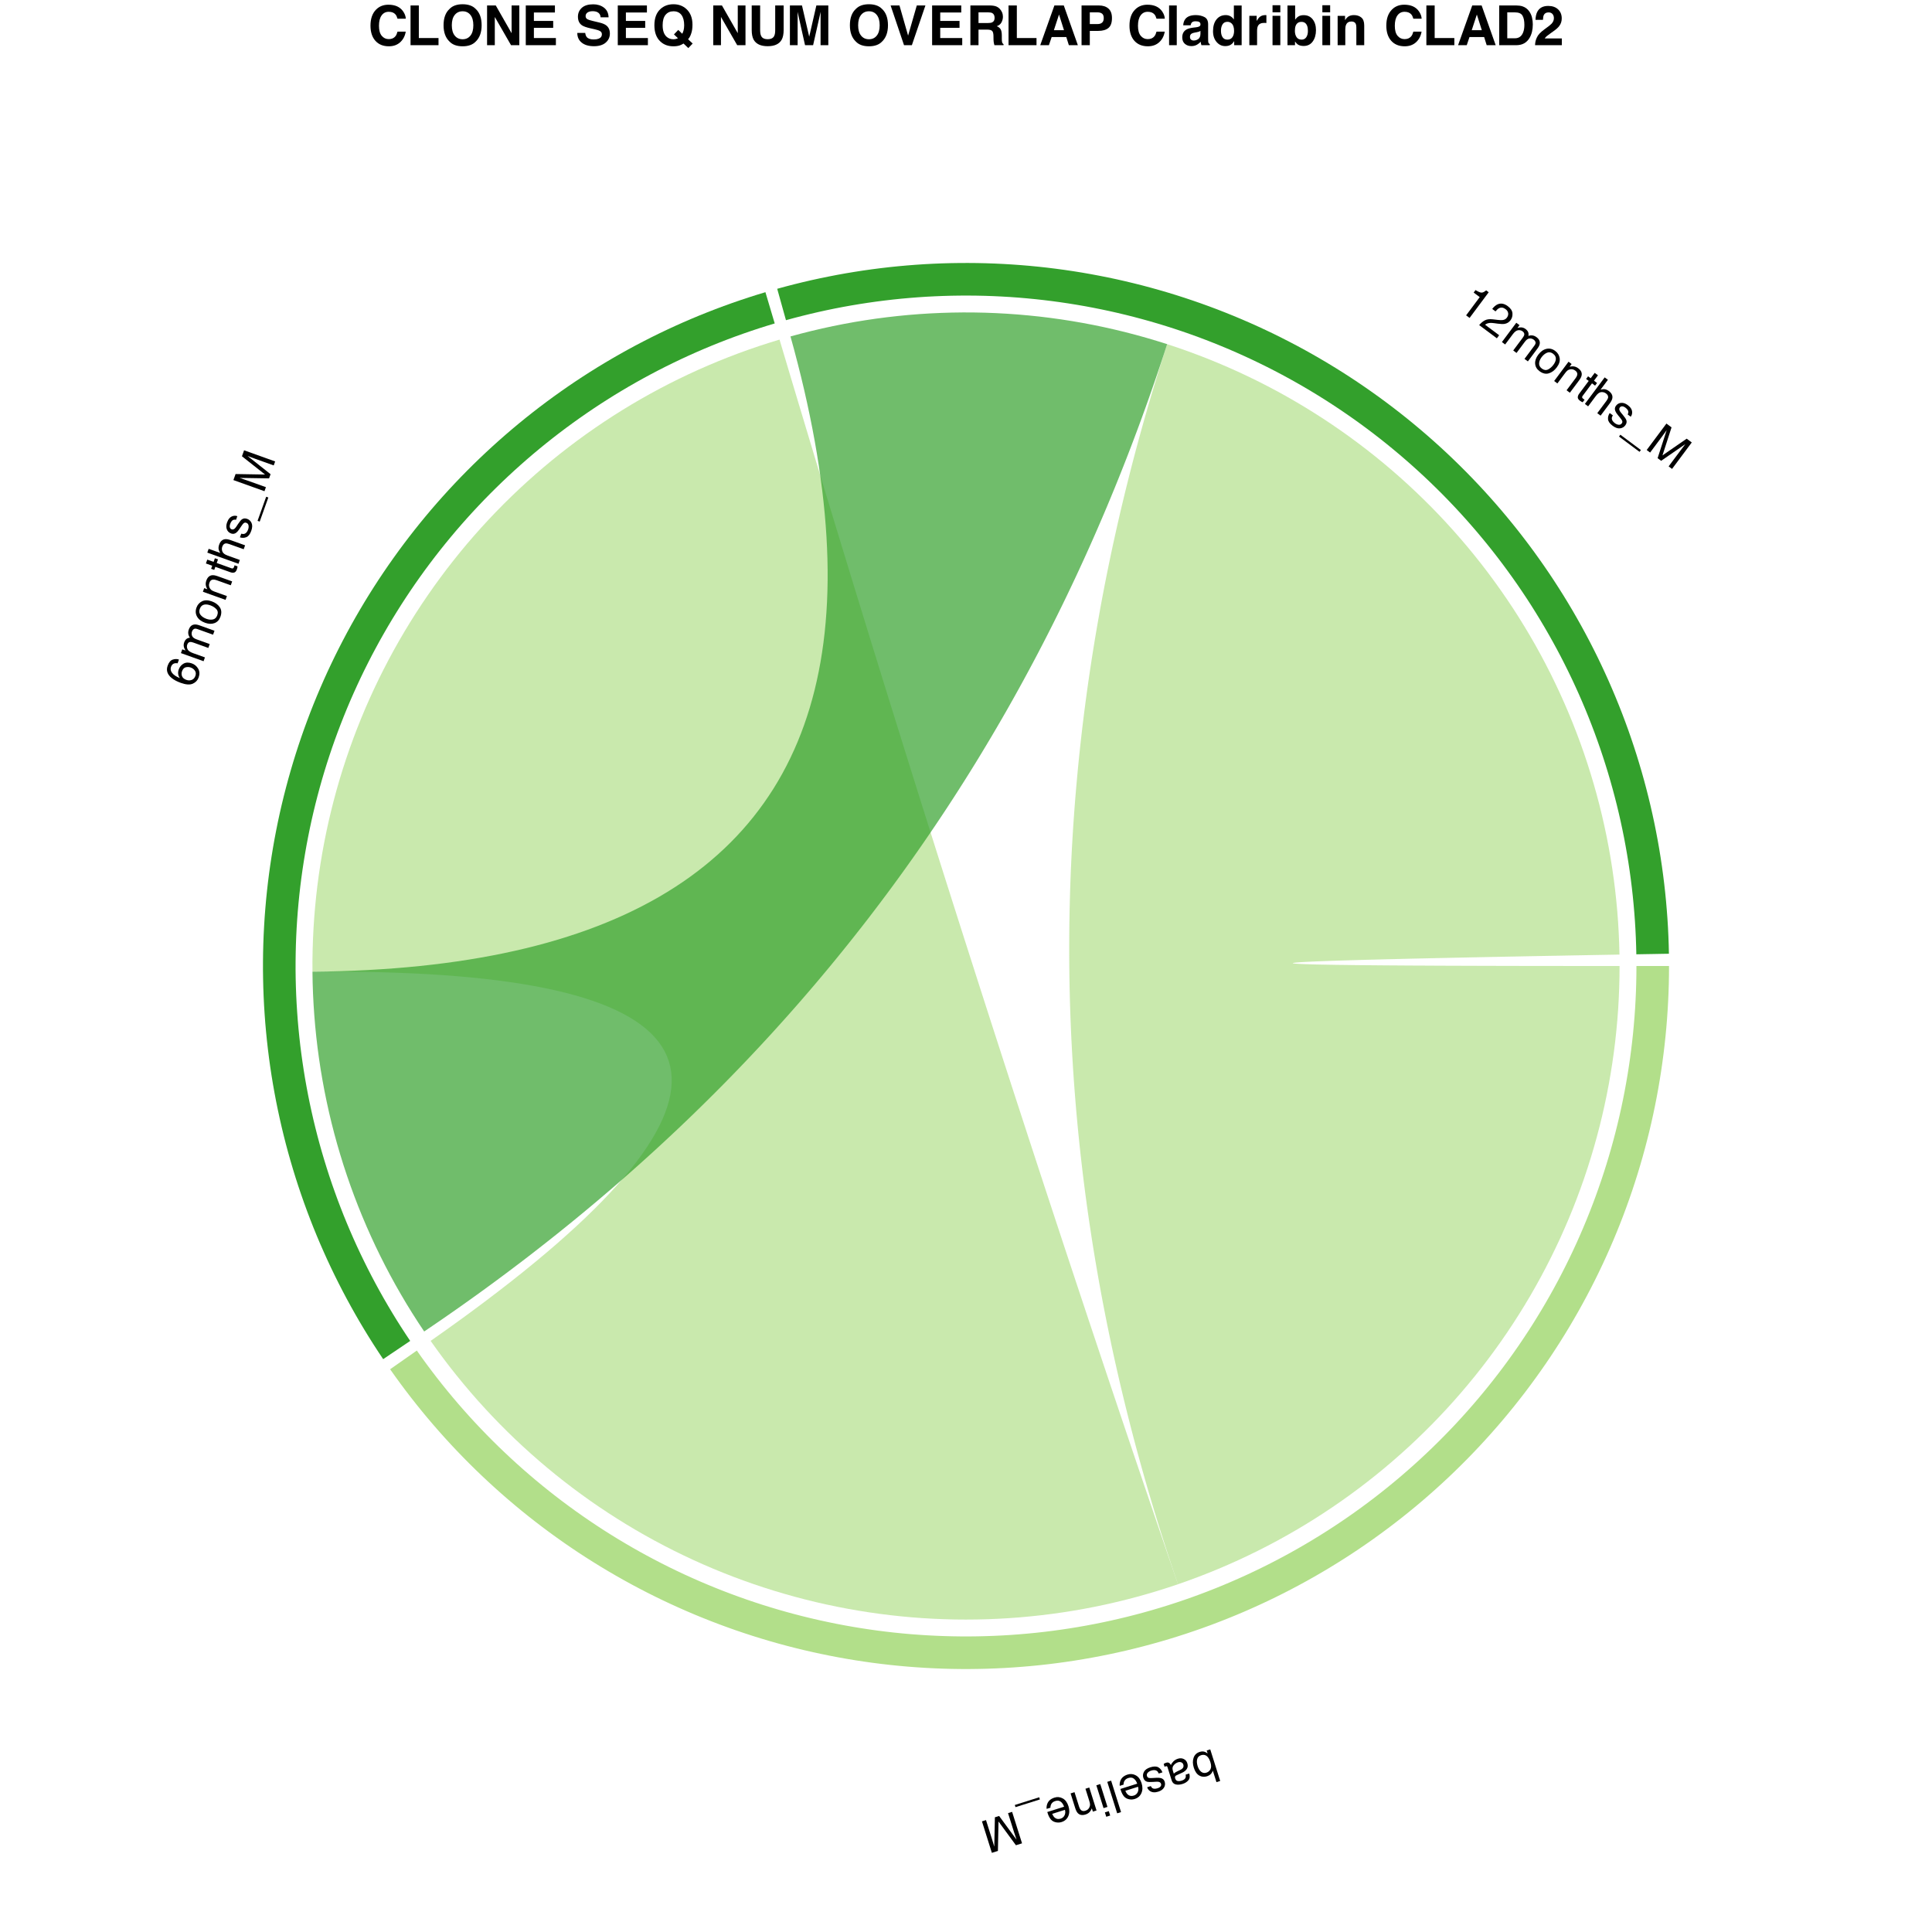 <?xml version="1.0" encoding="UTF-8"?>
<svg xmlns="http://www.w3.org/2000/svg" xmlns:xlink="http://www.w3.org/1999/xlink" width="504pt" height="504pt" viewBox="0 0 504 504" version="1.1">
<defs>
<g>
<symbol overflow="visible" id="glyph0-0">
<path style="stroke:none;" d="M -0.367 0.117 L 2.219 8.324 L -4.297 10.379 L -6.883 2.172 Z M -5.531 2.875 L -3.594 9.027 L 0.867 7.621 L -1.074 1.469 Z M -5.531 2.875 "/>
</symbol>
<symbol overflow="visible" id="glyph0-1">
<path style="stroke:none;" d="M 1.938 8.445 L 0.961 8.754 L 0.02 5.773 C -0.109 6.129 -0.301 6.434 -0.559 6.68 C -0.816 6.926 -1.125 7.105 -1.484 7.219 C -2.23 7.453 -2.914 7.391 -3.539 7.023 C -4.164 6.656 -4.633 5.977 -4.949 4.977 C -5.246 4.031 -5.266 3.172 -5.004 2.402 C -4.742 1.633 -4.207 1.117 -3.395 0.863 C -2.941 0.719 -2.523 0.707 -2.141 0.828 C -1.914 0.898 -1.648 1.047 -1.344 1.266 L -1.586 0.5 L -0.66 0.207 Z M -3.055 1.73 C -3.598 1.902 -3.938 2.246 -4.07 2.766 C -4.203 3.281 -4.16 3.895 -3.938 4.602 C -3.738 5.23 -3.438 5.711 -3.039 6.039 C -2.637 6.367 -2.176 6.449 -1.648 6.281 C -1.191 6.137 -0.844 5.844 -0.605 5.395 C -0.367 4.945 -0.371 4.336 -0.617 3.555 C -0.793 2.992 -1.008 2.559 -1.262 2.254 C -1.734 1.676 -2.332 1.504 -3.055 1.73 Z M -3.055 1.73 "/>
</symbol>
<symbol overflow="visible" id="glyph0-2">
<path style="stroke:none;" d="M -1.008 2.07 C -1.098 1.777 -1.277 1.582 -1.543 1.48 C -1.809 1.379 -2.086 1.375 -2.375 1.469 C -2.73 1.578 -3.047 1.77 -3.328 2.039 C -3.801 2.488 -3.938 3.02 -3.742 3.637 L -3.488 4.449 C -3.391 4.332 -3.25 4.215 -3.074 4.102 C -2.898 3.988 -2.719 3.891 -2.539 3.812 L -1.957 3.539 C -1.605 3.375 -1.355 3.215 -1.207 3.055 C -0.953 2.781 -0.887 2.453 -1.008 2.07 Z M -2.801 4.871 C -3.023 4.973 -3.148 5.117 -3.176 5.309 C -3.191 5.41 -3.172 5.547 -3.121 5.715 C -3.012 6.059 -2.812 6.266 -2.52 6.344 C -2.227 6.422 -1.852 6.391 -1.398 6.246 C -0.871 6.082 -0.543 5.82 -0.414 5.469 C -0.34 5.273 -0.332 5.016 -0.395 4.695 L 0.547 4.398 C 0.762 5.141 0.684 5.73 0.312 6.164 C -0.055 6.598 -0.543 6.91 -1.152 7.102 C -1.855 7.324 -2.469 7.371 -2.992 7.242 C -3.516 7.109 -3.863 6.762 -4.043 6.195 L -5.129 2.746 C -5.164 2.645 -5.211 2.566 -5.273 2.516 C -5.336 2.465 -5.438 2.465 -5.574 2.508 C -5.617 2.523 -5.668 2.539 -5.723 2.562 C -5.777 2.586 -5.832 2.613 -5.895 2.645 L -6.129 1.902 C -5.984 1.809 -5.875 1.742 -5.797 1.703 C -5.719 1.668 -5.609 1.629 -5.465 1.582 C -5.121 1.473 -4.828 1.516 -4.598 1.715 C -4.473 1.82 -4.355 1.984 -4.25 2.211 C -4.129 1.879 -3.906 1.555 -3.586 1.234 C -3.266 0.918 -2.871 0.684 -2.41 0.539 C -1.855 0.363 -1.348 0.391 -0.891 0.617 C -0.434 0.844 -0.121 1.207 0.035 1.715 C 0.211 2.27 0.176 2.754 -0.074 3.168 C -0.324 3.582 -0.723 3.914 -1.262 4.164 Z M -2.801 4.871 "/>
</symbol>
<symbol overflow="visible" id="glyph0-3">
<path style="stroke:none;" d="M -0.742 2.297 C -0.879 1.973 -1.043 1.742 -1.238 1.605 C -1.594 1.363 -2.086 1.34 -2.711 1.535 C -3.082 1.652 -3.387 1.84 -3.617 2.09 C -3.848 2.34 -3.91 2.637 -3.805 2.977 C -3.723 3.234 -3.547 3.391 -3.277 3.453 C -3.105 3.488 -2.789 3.496 -2.328 3.469 L -1.465 3.418 C -0.914 3.383 -0.496 3.406 -0.203 3.484 C 0.316 3.621 0.648 3.93 0.801 4.41 C 0.98 4.977 0.922 5.5 0.621 5.977 C 0.324 6.457 -0.168 6.805 -0.859 7.023 C -1.758 7.309 -2.492 7.246 -3.059 6.844 C -3.414 6.586 -3.648 6.266 -3.762 5.875 L -2.812 5.574 C -2.723 5.797 -2.578 5.977 -2.379 6.121 C -2.062 6.312 -1.621 6.316 -1.051 6.137 C -0.672 6.016 -0.406 5.855 -0.258 5.648 C -0.105 5.441 -0.07 5.219 -0.145 4.98 C -0.227 4.719 -0.422 4.551 -0.727 4.473 C -0.906 4.43 -1.152 4.414 -1.465 4.438 L -2.18 4.484 C -2.957 4.535 -3.496 4.52 -3.793 4.434 C -4.266 4.301 -4.59 3.957 -4.762 3.406 C -4.93 2.875 -4.875 2.352 -4.59 1.836 C -4.309 1.32 -3.754 0.934 -2.93 0.672 C -2.039 0.391 -1.344 0.395 -0.844 0.68 C -0.348 0.969 0.008 1.406 0.223 1.992 Z M -0.742 2.297 "/>
</symbol>
<symbol overflow="visible" id="glyph0-4">
<path style="stroke:none;" d="M -1.301 7.137 C -1.727 7.27 -2.168 7.301 -2.629 7.227 C -3.09 7.152 -3.477 6.992 -3.785 6.742 C -4.082 6.504 -4.324 6.191 -4.52 5.812 C -4.668 5.555 -4.836 5.125 -5.023 4.52 L -0.637 3.137 C -0.848 2.535 -1.145 2.094 -1.531 1.812 C -1.914 1.531 -2.387 1.477 -2.949 1.656 C -3.477 1.82 -3.84 2.125 -4.043 2.57 C -4.16 2.828 -4.211 3.102 -4.203 3.391 L -5.191 3.703 C -5.234 3.473 -5.227 3.199 -5.164 2.883 C -5.102 2.566 -5.008 2.297 -4.879 2.066 C -4.668 1.672 -4.352 1.352 -3.934 1.105 C -3.711 0.969 -3.445 0.852 -3.141 0.758 C -2.395 0.523 -1.68 0.594 -0.988 0.973 C -0.301 1.352 0.199 2.027 0.504 3.004 C 0.809 3.965 0.793 4.828 0.461 5.594 C 0.129 6.359 -0.457 6.871 -1.301 7.137 Z M -3.738 4.996 C -3.562 5.418 -3.355 5.734 -3.125 5.949 C -2.695 6.348 -2.16 6.445 -1.516 6.242 C -1.055 6.094 -0.719 5.805 -0.512 5.375 C -0.305 4.941 -0.27 4.465 -0.414 3.945 Z M -3.738 4.996 "/>
</symbol>
<symbol overflow="visible" id="glyph0-5">
<path style="stroke:none;" d="M 1.824 8.449 L 0.816 8.766 L -1.77 0.559 L -0.766 0.242 Z M 1.824 8.449 "/>
</symbol>
<symbol overflow="visible" id="glyph0-6">
<path style="stroke:none;" d="M 1.141 6.191 L 0.117 6.512 L -1.762 0.555 L -0.738 0.234 Z M 1.852 8.441 L 0.828 8.766 L 0.469 7.625 L 1.492 7.301 Z M 1.852 8.441 "/>
</symbol>
<symbol overflow="visible" id="glyph0-7">
<path style="stroke:none;" d="M 1.148 6.219 L 0.195 6.52 L -0.074 5.668 C -0.246 6.109 -0.469 6.453 -0.734 6.707 C -1.004 6.961 -1.332 7.148 -1.719 7.27 C -2.57 7.539 -3.234 7.422 -3.723 6.926 C -3.988 6.652 -4.215 6.215 -4.406 5.609 L -5.617 1.77 L -4.594 1.449 L -3.402 5.219 C -3.289 5.586 -3.141 5.863 -2.965 6.051 C -2.668 6.367 -2.285 6.453 -1.816 6.305 C -1.578 6.23 -1.391 6.145 -1.25 6.047 C -1 5.879 -0.812 5.637 -0.68 5.324 C -0.574 5.074 -0.531 4.836 -0.547 4.609 C -0.562 4.383 -0.633 4.074 -0.754 3.684 L -1.742 0.551 L -0.738 0.234 Z M 1.148 6.219 "/>
</symbol>
<symbol overflow="visible" id="glyph0-8">
<path style="stroke:none;" d="M -0.449 -1.43 L -0.273 -0.867 L -6.637 1.141 L -6.816 0.578 Z M -0.449 -1.43 "/>
</symbol>
<symbol overflow="visible" id="glyph0-9">
<path style="stroke:none;" d="M 1.746 8.477 L 0.152 8.977 L -4.395 2.781 L -4.547 10.461 L -6.125 10.957 L -8.711 2.746 L -7.656 2.414 L -6.129 7.258 C -6.074 7.426 -5.992 7.707 -5.875 8.094 C -5.762 8.484 -5.633 8.902 -5.496 9.344 L -5.336 1.684 L -4.234 1.336 L 0.305 7.516 L 0.227 7.266 C 0.164 7.062 0.062 6.758 -0.078 6.348 C -0.219 5.941 -0.316 5.641 -0.379 5.445 L -1.906 0.602 L -0.844 0.266 Z M 1.746 8.477 "/>
</symbol>
<symbol overflow="visible" id="glyph1-0">
<path style="stroke:none;" d="M 0.129 -0.363 L -7.973 -3.266 L -5.668 -9.699 L 2.434 -6.797 Z M 1.055 -6.145 L -5.016 -8.32 L -6.594 -3.918 L -0.52 -1.742 Z M 1.055 -6.145 "/>
</symbol>
<symbol overflow="visible" id="glyph1-1">
<path style="stroke:none;" d="M -6.75 -6.145 C -6.434 -7.027 -5.984 -7.562 -5.402 -7.746 C -4.82 -7.93 -4.285 -7.934 -3.801 -7.758 L -4.152 -6.777 C -4.484 -6.832 -4.762 -6.824 -4.984 -6.758 C -5.402 -6.637 -5.695 -6.336 -5.871 -5.852 C -6.07 -5.297 -5.973 -4.762 -5.574 -4.25 C -5.18 -3.738 -4.512 -3.293 -3.566 -2.914 C -3.82 -3.262 -3.969 -3.641 -4.008 -4.043 C -4.043 -4.414 -3.992 -4.793 -3.852 -5.184 C -3.613 -5.844 -3.195 -6.348 -2.598 -6.688 C -1.996 -7.027 -1.277 -7.051 -0.438 -6.75 C 0.277 -6.492 0.828 -6.031 1.215 -5.367 C 1.602 -4.699 1.641 -3.934 1.332 -3.07 C 1.066 -2.332 0.559 -1.793 -0.195 -1.457 C -0.949 -1.121 -1.988 -1.191 -3.316 -1.668 C -4.301 -2.02 -5.09 -2.438 -5.688 -2.922 C -6.832 -3.852 -7.188 -4.926 -6.75 -6.145 Z M 0.48 -3.477 C 0.668 -3.996 0.633 -4.453 0.371 -4.836 C 0.113 -5.223 -0.254 -5.5 -0.73 -5.672 C -1.137 -5.816 -1.562 -5.84 -2.012 -5.738 C -2.461 -5.637 -2.793 -5.281 -3.012 -4.672 C -3.164 -4.246 -3.16 -3.82 -2.992 -3.395 C -2.824 -2.973 -2.453 -2.66 -1.883 -2.453 C -1.383 -2.273 -0.91 -2.273 -0.465 -2.441 C -0.02 -2.613 0.293 -2.957 0.48 -3.477 Z M 0.48 -3.477 "/>
</symbol>
<symbol overflow="visible" id="glyph1-2">
<path style="stroke:none;" d="M -5.648 -2.844 L -5.297 -3.828 L -4.457 -3.527 C -4.664 -3.867 -4.797 -4.156 -4.863 -4.395 C -4.969 -4.801 -4.949 -5.211 -4.801 -5.629 C -4.633 -6.098 -4.379 -6.438 -4.043 -6.641 C -3.855 -6.754 -3.605 -6.832 -3.301 -6.871 C -3.539 -7.207 -3.68 -7.547 -3.727 -7.902 C -3.773 -8.254 -3.73 -8.617 -3.594 -8.988 C -3.309 -9.781 -2.832 -10.219 -2.152 -10.301 C -1.789 -10.344 -1.348 -10.273 -0.824 -10.086 L 3.109 -8.676 L 2.738 -7.645 L -1.363 -9.117 C -1.758 -9.258 -2.062 -9.254 -2.281 -9.109 C -2.5 -8.965 -2.66 -8.754 -2.762 -8.469 C -2.898 -8.078 -2.891 -7.699 -2.73 -7.324 C -2.57 -6.949 -2.184 -6.652 -1.574 -6.434 L 1.863 -5.203 L 1.5 -4.191 L -2.355 -5.574 C -2.754 -5.719 -3.062 -5.773 -3.281 -5.746 C -3.613 -5.691 -3.852 -5.461 -4 -5.047 C -4.133 -4.672 -4.109 -4.281 -3.93 -3.871 C -3.75 -3.457 -3.277 -3.117 -2.516 -2.844 L 0.617 -1.723 L 0.262 -0.727 Z M -5.648 -2.844 "/>
</symbol>
<symbol overflow="visible" id="glyph1-3">
<path style="stroke:none;" d="M 0.461 -3.301 C 0.695 -3.961 0.609 -4.5 0.199 -4.922 C -0.211 -5.348 -0.723 -5.668 -1.332 -5.887 C -1.883 -6.086 -2.363 -6.156 -2.773 -6.105 C -3.418 -6.02 -3.863 -5.637 -4.109 -4.949 C -4.324 -4.344 -4.25 -3.82 -3.887 -3.379 C -3.523 -2.938 -3.012 -2.598 -2.359 -2.363 C -1.73 -2.137 -1.156 -2.09 -0.637 -2.215 C -0.121 -2.34 0.246 -2.703 0.461 -3.301 Z M -4.965 -5.289 C -4.691 -6.051 -4.207 -6.602 -3.512 -6.945 C -2.816 -7.289 -1.977 -7.285 -0.988 -6.934 C -0.035 -6.594 0.668 -6.078 1.121 -5.391 C 1.578 -4.707 1.633 -3.875 1.281 -2.902 C 0.992 -2.09 0.484 -1.543 -0.234 -1.262 C -0.957 -0.98 -1.781 -1.004 -2.707 -1.336 C -3.699 -1.691 -4.402 -2.227 -4.809 -2.941 C -5.215 -3.656 -5.27 -4.438 -4.965 -5.289 Z M -4.965 -5.289 "/>
</symbol>
<symbol overflow="visible" id="glyph1-4">
<path style="stroke:none;" d="M -5.648 -2.844 L -5.309 -3.789 L -4.469 -3.488 C -4.715 -3.891 -4.859 -4.277 -4.898 -4.641 C -4.938 -5.008 -4.887 -5.383 -4.75 -5.766 C -4.449 -6.605 -3.953 -7.066 -3.266 -7.152 C -2.887 -7.199 -2.398 -7.113 -1.805 -6.902 L 1.984 -5.543 L 1.625 -4.535 L -2.098 -5.867 C -2.457 -5.996 -2.77 -6.047 -3.027 -6.02 C -3.457 -5.977 -3.758 -5.723 -3.922 -5.258 C -4.008 -5.023 -4.055 -4.82 -4.059 -4.652 C -4.074 -4.352 -4 -4.055 -3.832 -3.762 C -3.695 -3.527 -3.531 -3.348 -3.344 -3.223 C -3.152 -3.098 -2.863 -2.969 -2.477 -2.828 L 0.617 -1.723 L 0.262 -0.727 Z M -5.648 -2.844 "/>
</symbol>
<symbol overflow="visible" id="glyph1-5">
<path style="stroke:none;" d="M -7.227 -3.633 L -6.867 -4.637 L -5.215 -4.047 L -4.879 -4.992 L -4.066 -4.699 L -4.406 -3.758 L -0.551 -2.375 C -0.344 -2.301 -0.18 -2.32 -0.062 -2.438 C 0.008 -2.5 0.074 -2.621 0.137 -2.801 C 0.156 -2.848 0.172 -2.902 0.191 -2.957 C 0.211 -3.012 0.227 -3.078 0.246 -3.156 L 1.031 -2.875 C 1.023 -2.75 1.004 -2.621 0.973 -2.492 C 0.945 -2.363 0.902 -2.227 0.852 -2.086 C 0.688 -1.621 0.457 -1.348 0.16 -1.27 C -0.137 -1.188 -0.477 -1.215 -0.855 -1.352 L -4.766 -2.754 L -5.051 -1.953 L -5.863 -2.242 L -5.574 -3.043 Z M -7.227 -3.633 "/>
</symbol>
<symbol overflow="visible" id="glyph1-6">
<path style="stroke:none;" d="M -7.871 -3.641 L -7.516 -4.633 L -4.492 -3.551 C -4.707 -3.895 -4.84 -4.18 -4.895 -4.41 C -4.988 -4.805 -4.949 -5.242 -4.777 -5.719 C -4.473 -6.578 -3.965 -7.051 -3.254 -7.141 C -2.867 -7.188 -2.383 -7.109 -1.805 -6.902 L 1.984 -5.543 L 1.621 -4.523 L -2.102 -5.855 C -2.535 -6.012 -2.875 -6.07 -3.117 -6.035 C -3.504 -5.969 -3.789 -5.688 -3.965 -5.191 C -4.113 -4.781 -4.105 -4.355 -3.941 -3.922 C -3.777 -3.484 -3.305 -3.125 -2.516 -2.844 L 0.617 -1.723 L 0.262 -0.727 Z M -7.871 -3.641 "/>
</symbol>
<symbol overflow="visible" id="glyph1-7">
<path style="stroke:none;" d="M -1.383 -1.98 C -1.039 -1.891 -0.758 -1.887 -0.531 -1.957 C -0.121 -2.094 0.195 -2.469 0.414 -3.086 C 0.547 -3.453 0.582 -3.809 0.523 -4.145 C 0.465 -4.48 0.266 -4.711 -0.07 -4.828 C -0.324 -4.922 -0.555 -4.879 -0.77 -4.699 C -0.902 -4.586 -1.098 -4.336 -1.355 -3.953 L -1.836 -3.234 C -2.141 -2.773 -2.414 -2.453 -2.652 -2.27 C -3.074 -1.941 -3.523 -1.859 -3.996 -2.031 C -4.555 -2.23 -4.938 -2.594 -5.137 -3.121 C -5.34 -3.648 -5.316 -4.25 -5.074 -4.93 C -4.754 -5.82 -4.266 -6.367 -3.602 -6.574 C -3.184 -6.703 -2.781 -6.695 -2.402 -6.551 L -2.738 -5.613 C -2.969 -5.676 -3.203 -5.668 -3.438 -5.594 C -3.777 -5.461 -4.051 -5.109 -4.254 -4.547 C -4.387 -4.172 -4.418 -3.863 -4.344 -3.617 C -4.27 -3.375 -4.113 -3.211 -3.879 -3.125 C -3.621 -3.035 -3.371 -3.086 -3.125 -3.285 C -2.98 -3.398 -2.82 -3.586 -2.648 -3.848 L -2.254 -4.449 C -1.824 -5.102 -1.484 -5.52 -1.238 -5.703 C -0.844 -5.996 -0.375 -6.047 0.168 -5.852 C 0.695 -5.664 1.074 -5.301 1.316 -4.766 C 1.555 -4.23 1.527 -3.555 1.234 -2.738 C 0.922 -1.859 0.5 -1.309 -0.031 -1.086 C -0.562 -0.863 -1.125 -0.844 -1.723 -1.027 Z M -1.383 -1.98 "/>
</symbol>
<symbol overflow="visible" id="glyph1-8">
<path style="stroke:none;" d="M 1.414 0.508 L 0.855 0.305 L 3.105 -5.977 L 3.664 -5.777 Z M 1.414 0.508 "/>
</symbol>
<symbol overflow="visible" id="glyph1-9">
<path style="stroke:none;" d="M -7.805 -3.734 L -7.242 -5.309 L 0.445 -5.18 L -5.578 -9.945 L -5.023 -11.504 L 3.082 -8.598 L 2.707 -7.559 L -2.074 -9.27 C -2.242 -9.328 -2.512 -9.43 -2.895 -9.574 C -3.273 -9.719 -3.68 -9.871 -4.121 -10.027 L 1.887 -5.27 L 1.496 -4.18 L -6.172 -4.301 L -5.922 -4.215 C -5.723 -4.141 -5.418 -4.039 -5.012 -3.902 C -4.602 -3.766 -4.301 -3.664 -4.109 -3.594 L 0.676 -1.883 L 0.297 -0.832 Z M -7.805 -3.734 "/>
</symbol>
<symbol overflow="visible" id="glyph2-0">
<path style="stroke:none;" d="M 0.309 0.23 L 5.457 -6.668 L 10.934 -2.586 L 5.785 4.316 Z M 5.566 2.805 L 9.422 -2.363 L 5.676 -5.16 L 1.82 0.012 Z M 5.566 2.805 "/>
</symbol>
<symbol overflow="visible" id="glyph2-1">
<path style="stroke:none;" d="M 4.473 -4.078 L 4.957 -4.727 C 5.609 -4.328 6.109 -4.109 6.457 -4.07 C 6.801 -4.031 7.227 -4.227 7.734 -4.656 L 8.398 -4.16 L 3.406 2.539 L 2.504 1.867 L 6.055 -2.895 Z M 4.473 -4.078 "/>
</symbol>
<symbol overflow="visible" id="glyph2-2">
<path style="stroke:none;" d="M 0.301 0.223 C 0.766 -0.332 1.258 -0.746 1.789 -1.02 C 2.316 -1.293 3.012 -1.383 3.879 -1.281 L 5.168 -1.129 C 5.75 -1.062 6.18 -1.051 6.469 -1.098 C 6.918 -1.164 7.27 -1.367 7.52 -1.703 C 7.812 -2.094 7.926 -2.492 7.863 -2.898 C 7.801 -3.305 7.57 -3.652 7.18 -3.941 C 6.602 -4.375 6.035 -4.453 5.488 -4.184 C 5.191 -4.035 4.883 -3.758 4.562 -3.352 L 3.703 -3.992 C 4.148 -4.57 4.613 -4.969 5.094 -5.184 C 5.945 -5.562 6.836 -5.406 7.762 -4.715 C 8.531 -4.141 8.941 -3.512 8.984 -2.832 C 9.031 -2.148 8.863 -1.555 8.48 -1.043 C 8.078 -0.504 7.547 -0.184 6.883 -0.086 C 6.5 -0.027 5.906 -0.051 5.102 -0.156 L 4.191 -0.281 C 3.758 -0.34 3.398 -0.359 3.109 -0.336 C 2.594 -0.297 2.168 -0.141 1.84 0.129 L 5.512 2.867 L 4.918 3.668 Z M 0.301 0.223 "/>
</symbol>
<symbol overflow="visible" id="glyph2-3">
<path style="stroke:none;" d="M 4.371 -4.57 L 5.207 -3.945 L 4.676 -3.23 C 5.059 -3.328 5.375 -3.375 5.621 -3.363 C 6.043 -3.348 6.43 -3.207 6.785 -2.945 C 7.188 -2.645 7.434 -2.305 7.531 -1.926 C 7.586 -1.711 7.586 -1.453 7.535 -1.148 C 7.926 -1.277 8.297 -1.312 8.645 -1.254 C 8.996 -1.195 9.328 -1.047 9.645 -0.812 C 10.32 -0.309 10.602 0.281 10.48 0.953 C 10.414 1.312 10.219 1.715 9.887 2.16 L 7.391 5.508 L 6.512 4.855 L 9.117 1.359 C 9.367 1.023 9.453 0.73 9.379 0.48 C 9.305 0.23 9.148 0.016 8.906 -0.164 C 8.574 -0.41 8.207 -0.512 7.801 -0.469 C 7.395 -0.426 7 -0.145 6.613 0.375 L 4.43 3.305 L 3.57 2.66 L 6.02 -0.621 C 6.273 -0.961 6.418 -1.242 6.453 -1.461 C 6.5 -1.789 6.348 -2.086 5.996 -2.348 C 5.676 -2.586 5.297 -2.68 4.848 -2.625 C 4.402 -2.574 3.938 -2.223 3.453 -1.574 L 1.465 1.094 L 0.621 0.461 Z M 4.371 -4.57 "/>
</symbol>
<symbol overflow="visible" id="glyph2-4">
<path style="stroke:none;" d="M 3.023 1.406 C 3.582 1.824 4.125 1.898 4.652 1.629 C 5.176 1.359 5.633 0.965 6.02 0.445 C 6.371 -0.023 6.578 -0.461 6.648 -0.867 C 6.754 -1.508 6.52 -2.047 5.938 -2.48 C 5.418 -2.867 4.895 -2.949 4.367 -2.73 C 3.84 -2.512 3.367 -2.121 2.949 -1.562 C 2.551 -1.027 2.336 -0.496 2.305 0.035 C 2.273 0.57 2.512 1.027 3.023 1.406 Z M 6.508 -3.199 C 7.156 -2.719 7.543 -2.094 7.668 -1.328 C 7.793 -0.562 7.547 0.242 6.918 1.082 C 6.312 1.891 5.617 2.414 4.828 2.648 C 4.039 2.883 3.23 2.695 2.398 2.074 C 1.707 1.559 1.332 0.914 1.273 0.145 C 1.215 -0.629 1.48 -1.41 2.07 -2.199 C 2.699 -3.043 3.418 -3.559 4.219 -3.738 C 5.023 -3.918 5.785 -3.742 6.508 -3.199 Z M 6.508 -3.199 "/>
</symbol>
<symbol overflow="visible" id="glyph2-5">
<path style="stroke:none;" d="M 4.371 -4.57 L 5.176 -3.969 L 4.641 -3.254 C 5.098 -3.371 5.508 -3.395 5.871 -3.324 C 6.234 -3.254 6.578 -3.098 6.902 -2.855 C 7.617 -2.324 7.914 -1.715 7.793 -1.031 C 7.727 -0.656 7.504 -0.215 7.129 0.293 L 4.719 3.52 L 3.859 2.879 L 6.227 -0.293 C 6.453 -0.598 6.594 -0.879 6.645 -1.137 C 6.727 -1.562 6.57 -1.922 6.176 -2.215 C 5.977 -2.363 5.797 -2.465 5.637 -2.52 C 5.355 -2.625 5.047 -2.641 4.719 -2.562 C 4.453 -2.504 4.234 -2.398 4.059 -2.254 C 3.887 -2.109 3.676 -1.871 3.43 -1.543 L 1.465 1.094 L 0.621 0.461 Z M 4.371 -4.57 "/>
</symbol>
<symbol overflow="visible" id="glyph2-6">
<path style="stroke:none;" d="M 5.586 -5.848 L 6.441 -5.211 L 5.395 -3.805 L 6.199 -3.207 L 5.684 -2.516 L 4.879 -3.113 L 2.434 0.168 C 2.301 0.344 2.273 0.508 2.348 0.656 C 2.387 0.738 2.484 0.836 2.637 0.953 C 2.68 0.98 2.723 1.012 2.77 1.047 C 2.82 1.082 2.879 1.117 2.945 1.156 L 2.445 1.824 C 2.328 1.781 2.215 1.727 2.098 1.66 C 1.984 1.594 1.867 1.516 1.746 1.426 C 1.352 1.133 1.156 0.828 1.168 0.523 C 1.176 0.215 1.301 -0.098 1.543 -0.422 L 4.027 -3.75 L 3.344 -4.258 L 3.859 -4.949 L 4.539 -4.441 Z M 5.586 -5.848 "/>
</symbol>
<symbol overflow="visible" id="glyph2-7">
<path style="stroke:none;" d="M 5.781 -6.461 L 6.629 -5.832 L 4.707 -3.258 C 5.098 -3.363 5.41 -3.406 5.648 -3.391 C 6.055 -3.363 6.461 -3.199 6.867 -2.898 C 7.598 -2.352 7.902 -1.73 7.781 -1.023 C 7.715 -0.641 7.496 -0.203 7.129 0.293 L 4.719 3.52 L 3.852 2.871 L 6.215 -0.297 C 6.492 -0.668 6.648 -0.973 6.68 -1.215 C 6.734 -1.605 6.547 -1.957 6.125 -2.273 C 5.773 -2.535 5.367 -2.652 4.902 -2.625 C 4.438 -2.594 3.953 -2.246 3.453 -1.574 L 1.465 1.094 L 0.621 0.461 Z M 5.781 -6.461 "/>
</symbol>
<symbol overflow="visible" id="glyph2-8">
<path style="stroke:none;" d="M 2.301 -0.742 C 2.113 -0.441 2.023 -0.172 2.027 0.066 C 2.039 0.496 2.305 0.906 2.832 1.301 C 3.145 1.535 3.473 1.672 3.809 1.711 C 4.148 1.754 4.426 1.633 4.637 1.348 C 4.801 1.129 4.828 0.895 4.719 0.641 C 4.648 0.48 4.469 0.219 4.176 -0.141 L 3.629 -0.809 C 3.281 -1.234 3.051 -1.59 2.945 -1.875 C 2.754 -2.375 2.809 -2.824 3.109 -3.23 C 3.465 -3.707 3.922 -3.961 4.484 -4 C 5.047 -4.039 5.617 -3.844 6.199 -3.41 C 6.957 -2.844 7.336 -2.215 7.34 -1.523 C 7.34 -1.082 7.215 -0.703 6.965 -0.383 L 6.168 -0.977 C 6.293 -1.18 6.355 -1.406 6.355 -1.648 C 6.324 -2.016 6.07 -2.379 5.594 -2.738 C 5.273 -2.977 4.984 -3.094 4.73 -3.094 C 4.477 -3.094 4.273 -2.996 4.125 -2.793 C 3.961 -2.574 3.938 -2.32 4.055 -2.027 C 4.121 -1.855 4.254 -1.648 4.457 -1.406 L 4.914 -0.855 C 5.41 -0.254 5.711 0.191 5.816 0.484 C 5.984 0.945 5.895 1.406 5.547 1.871 C 5.215 2.32 4.758 2.578 4.172 2.652 C 3.59 2.723 2.953 2.5 2.258 1.984 C 1.508 1.426 1.105 0.859 1.047 0.289 C 0.988 -0.285 1.137 -0.828 1.488 -1.348 Z M 2.301 -0.742 "/>
</symbol>
<symbol overflow="visible" id="glyph2-9">
<path style="stroke:none;" d="M -0.898 1.203 L -0.543 0.727 L 4.809 4.719 L 4.453 5.191 Z M -0.898 1.203 "/>
</symbol>
<symbol overflow="visible" id="glyph2-10">
<path style="stroke:none;" d="M 5.855 -6.371 L 7.191 -5.375 L 4.824 1.938 L 11.145 -2.426 L 12.469 -1.441 L 7.324 5.461 L 6.434 4.797 L 9.473 0.727 C 9.578 0.586 9.754 0.355 10.004 0.035 C 10.254 -0.289 10.516 -0.633 10.793 -1.008 L 4.484 3.344 L 3.559 2.656 L 5.918 -4.645 L 5.762 -4.43 C 5.633 -4.262 5.445 -4.004 5.195 -3.648 C 4.945 -3.297 4.762 -3.039 4.637 -2.879 L 1.602 1.195 L 0.711 0.527 Z M 5.855 -6.371 "/>
</symbol>
<symbol overflow="visible" id="glyph3-0">
<path style="stroke:none;" d="M 1.082 0 L 1.082 -10.363 L 9.43 -10.363 L 9.43 0 Z M 8.137 -1.293 L 8.137 -9.07 L 2.375 -9.07 L 2.375 -1.293 Z M 8.137 -1.293 "/>
</symbol>
<symbol overflow="visible" id="glyph3-1">
<path style="stroke:none;" d="M 0.648 -5.098 C 0.648 -6.906 1.133 -8.301 2.102 -9.281 C 2.945 -10.133 4.02 -10.559 5.324 -10.559 C 7.066 -10.559 8.34 -9.988 9.148 -8.844 C 9.594 -8.203 9.832 -7.559 9.863 -6.91 L 7.699 -6.91 C 7.559 -7.406 7.379 -7.785 7.156 -8.035 C 6.762 -8.484 6.18 -8.711 5.406 -8.711 C 4.621 -8.711 4 -8.395 3.543 -7.758 C 3.09 -7.125 2.863 -6.227 2.863 -5.062 C 2.863 -3.898 3.102 -3.027 3.582 -2.449 C 4.062 -1.871 4.672 -1.582 5.414 -1.582 C 6.172 -1.582 6.754 -1.832 7.152 -2.328 C 7.371 -2.594 7.555 -2.996 7.699 -3.531 L 9.844 -3.531 C 9.656 -2.402 9.176 -1.48 8.406 -0.773 C 7.633 -0.066 6.648 0.289 5.441 0.289 C 3.953 0.289 2.781 -0.191 1.926 -1.145 C 1.074 -2.105 0.648 -3.426 0.648 -5.098 Z M 0.648 -5.098 "/>
</symbol>
<symbol overflow="visible" id="glyph3-2">
<path style="stroke:none;" d="M 1.098 -10.363 L 3.262 -10.363 L 3.262 -1.863 L 8.395 -1.863 L 8.395 0 L 1.098 0 Z M 1.098 -10.363 "/>
</symbol>
<symbol overflow="visible" id="glyph3-3">
<path style="stroke:none;" d="M 5.68 -1.547 C 6.539 -1.547 7.219 -1.863 7.723 -2.496 C 8.227 -3.129 8.48 -4.027 8.48 -5.195 C 8.48 -6.359 8.227 -7.258 7.723 -7.891 C 7.219 -8.527 6.539 -8.844 5.68 -8.844 C 4.824 -8.844 4.141 -8.527 3.629 -7.895 C 3.117 -7.262 2.863 -6.363 2.863 -5.195 C 2.863 -4.027 3.117 -3.129 3.629 -2.496 C 4.141 -1.863 4.824 -1.547 5.68 -1.547 Z M 10.645 -5.195 C 10.645 -3.336 10.121 -1.91 9.078 -0.922 C 8.293 -0.113 7.164 0.289 5.68 0.289 C 4.199 0.289 3.066 -0.113 2.285 -0.922 C 1.234 -1.91 0.711 -3.336 0.711 -5.195 C 0.711 -7.094 1.234 -8.52 2.285 -9.473 C 3.066 -10.277 4.199 -10.68 5.68 -10.68 C 7.16 -10.68 8.293 -10.277 9.078 -9.473 C 10.121 -8.52 10.645 -7.094 10.645 -5.195 Z M 10.645 -5.195 "/>
</symbol>
<symbol overflow="visible" id="glyph3-4">
<path style="stroke:none;" d="M 1.062 -10.363 L 3.332 -10.363 L 7.461 -3.129 L 7.461 -10.363 L 9.477 -10.363 L 9.477 0 L 7.312 0 L 3.078 -7.363 L 3.078 0 L 1.062 0 Z M 1.062 -10.363 "/>
</symbol>
<symbol overflow="visible" id="glyph3-5">
<path style="stroke:none;" d="M 8.762 -8.527 L 3.277 -8.527 L 3.277 -6.328 L 8.312 -6.328 L 8.312 -4.527 L 3.277 -4.527 L 3.277 -1.863 L 9.016 -1.863 L 9.016 0 L 1.16 0 L 1.16 -10.363 L 8.762 -10.363 Z M 8.762 -8.527 "/>
</symbol>
<symbol overflow="visible" id="glyph3-6">
<g>
</g>
</symbol>
<symbol overflow="visible" id="glyph3-7">
<path style="stroke:none;" d="M 2.664 -3.199 C 2.73 -2.727 2.859 -2.371 3.051 -2.137 C 3.402 -1.711 4.004 -1.496 4.859 -1.496 C 5.371 -1.496 5.785 -1.555 6.102 -1.668 C 6.707 -1.883 7.012 -2.281 7.012 -2.867 C 7.012 -3.211 6.859 -3.477 6.559 -3.664 C 6.258 -3.848 5.789 -4.008 5.148 -4.148 L 4.051 -4.395 C 2.973 -4.637 2.227 -4.902 1.812 -5.188 C 1.113 -5.668 0.766 -6.414 0.766 -7.434 C 0.766 -8.359 1.105 -9.133 1.777 -9.746 C 2.453 -10.359 3.445 -10.664 4.754 -10.664 C 5.844 -10.664 6.777 -10.375 7.547 -9.797 C 8.32 -9.219 8.723 -8.379 8.762 -7.277 L 6.68 -7.277 C 6.641 -7.902 6.371 -8.344 5.863 -8.605 C 5.527 -8.777 5.105 -8.867 4.605 -8.867 C 4.047 -8.867 3.602 -8.754 3.27 -8.527 C 2.938 -8.305 2.77 -7.988 2.77 -7.586 C 2.77 -7.215 2.934 -6.941 3.262 -6.758 C 3.473 -6.637 3.922 -6.492 4.613 -6.328 L 6.398 -5.898 C 7.18 -5.711 7.773 -5.461 8.172 -5.148 C 8.789 -4.66 9.098 -3.953 9.098 -3.031 C 9.098 -2.082 8.734 -1.297 8.012 -0.672 C 7.289 -0.047 6.266 0.266 4.941 0.266 C 3.594 0.266 2.531 -0.039 1.758 -0.656 C 0.984 -1.273 0.598 -2.121 0.598 -3.199 Z M 2.664 -3.199 "/>
</symbol>
<symbol overflow="visible" id="glyph3-8">
<path style="stroke:none;" d="M 5.66 -1.547 C 5.91 -1.547 6.148 -1.578 6.379 -1.637 C 6.504 -1.672 6.664 -1.73 6.863 -1.812 L 5.816 -2.812 L 6.934 -3.98 L 7.98 -2.98 C 8.145 -3.32 8.258 -3.613 8.324 -3.867 C 8.426 -4.246 8.48 -4.691 8.48 -5.195 C 8.48 -6.359 8.242 -7.258 7.766 -7.891 C 7.289 -8.527 6.594 -8.844 5.68 -8.844 C 4.824 -8.844 4.141 -8.539 3.629 -7.93 C 3.117 -7.32 2.863 -6.41 2.863 -5.195 C 2.863 -3.777 3.227 -2.758 3.957 -2.145 C 4.43 -1.746 5 -1.547 5.66 -1.547 Z M 10.645 -5.352 C 10.645 -4.426 10.531 -3.652 10.309 -3.031 C 10.125 -2.434 9.855 -1.941 9.5 -1.547 L 10.695 -0.43 L 9.562 0.754 L 8.312 -0.43 C 7.93 -0.199 7.602 -0.039 7.328 0.055 C 6.863 0.211 6.309 0.289 5.66 0.289 C 4.309 0.289 3.195 -0.113 2.312 -0.922 C 1.246 -1.891 0.711 -3.316 0.711 -5.195 C 0.711 -7.09 1.258 -8.523 2.355 -9.492 C 3.25 -10.285 4.363 -10.68 5.695 -10.68 C 7.035 -10.68 8.16 -10.262 9.07 -9.422 C 10.121 -8.453 10.645 -7.094 10.645 -5.352 Z M 10.645 -5.352 "/>
</symbol>
<symbol overflow="visible" id="glyph3-9">
<path style="stroke:none;" d="M 1.098 -10.363 L 3.297 -10.363 L 3.297 -3.992 C 3.297 -3.281 3.383 -2.762 3.551 -2.434 C 3.812 -1.852 4.387 -1.562 5.266 -1.562 C 6.141 -1.562 6.711 -1.852 6.977 -2.434 C 7.145 -2.762 7.227 -3.281 7.227 -3.992 L 7.227 -10.363 L 9.43 -10.363 L 9.43 -3.992 C 9.43 -2.891 9.258 -2.035 8.914 -1.422 C 8.277 -0.297 7.062 0.266 5.266 0.266 C 3.473 0.266 2.254 -0.297 1.609 -1.422 C 1.27 -2.035 1.098 -2.891 1.098 -3.992 Z M 1.098 -10.363 "/>
</symbol>
<symbol overflow="visible" id="glyph3-10">
<path style="stroke:none;" d="M 7.965 -10.363 L 11.082 -10.363 L 11.082 0 L 9.062 0 L 9.062 -7.012 C 9.062 -7.211 9.066 -7.492 9.07 -7.855 C 9.074 -8.219 9.078 -8.5 9.078 -8.699 L 7.117 0 L 5.012 0 L 3.066 -8.699 C 3.066 -8.5 3.066 -8.219 3.074 -7.855 C 3.078 -7.492 3.078 -7.211 3.078 -7.012 L 3.078 0 L 1.062 0 L 1.062 -10.363 L 4.211 -10.363 L 6.098 -2.215 Z M 7.965 -10.363 "/>
</symbol>
<symbol overflow="visible" id="glyph3-11">
<path style="stroke:none;" d="M 7.164 -10.363 L 9.414 -10.363 L 5.879 0 L 3.832 0 L 0.332 -10.363 L 2.645 -10.363 L 4.895 -2.496 Z M 7.164 -10.363 "/>
</symbol>
<symbol overflow="visible" id="glyph3-12">
<path style="stroke:none;" d="M 3.262 -8.562 L 3.262 -5.781 L 5.715 -5.781 C 6.203 -5.781 6.57 -5.836 6.812 -5.949 C 7.242 -6.145 7.461 -6.535 7.461 -7.117 C 7.461 -7.742 7.25 -8.164 6.836 -8.383 C 6.602 -8.504 6.25 -8.562 5.781 -8.562 Z M 6.23 -10.363 C 6.957 -10.348 7.516 -10.262 7.906 -10.098 C 8.297 -9.934 8.629 -9.691 8.902 -9.371 C 9.125 -9.109 9.305 -8.82 9.438 -8.5 C 9.566 -8.18 9.633 -7.82 9.633 -7.41 C 9.633 -6.918 9.508 -6.434 9.262 -5.957 C 9.012 -5.48 8.602 -5.148 8.031 -4.949 C 8.508 -4.758 8.848 -4.484 9.047 -4.129 C 9.246 -3.777 9.344 -3.238 9.344 -2.512 L 9.344 -1.812 C 9.344 -1.34 9.363 -1.02 9.402 -0.852 C 9.457 -0.582 9.59 -0.387 9.793 -0.262 L 9.793 0 L 7.41 0 C 7.344 -0.23 7.297 -0.414 7.27 -0.555 C 7.215 -0.848 7.184 -1.145 7.18 -1.449 L 7.164 -2.41 C 7.156 -3.07 7.035 -3.512 6.801 -3.734 C 6.57 -3.953 6.137 -4.062 5.5 -4.062 L 3.262 -4.062 L 3.262 0 L 1.145 0 L 1.145 -10.363 Z M 6.23 -10.363 "/>
</symbol>
<symbol overflow="visible" id="glyph3-13">
<path style="stroke:none;" d="M 3.93 -3.918 L 6.559 -3.918 L 5.266 -7.996 Z M 4.062 -10.363 L 6.512 -10.363 L 10.18 0 L 7.832 0 L 7.164 -2.129 L 3.348 -2.129 L 2.629 0 L 0.367 0 Z M 4.062 -10.363 "/>
</symbol>
<symbol overflow="visible" id="glyph3-14">
<path style="stroke:none;" d="M 6.934 -7.066 C 6.934 -7.605 6.789 -7.988 6.508 -8.219 C 6.223 -8.449 5.828 -8.562 5.316 -8.562 L 3.297 -8.562 L 3.297 -5.512 L 5.316 -5.512 C 5.828 -5.512 6.223 -5.637 6.508 -5.887 C 6.789 -6.133 6.934 -6.527 6.934 -7.066 Z M 9.078 -7.082 C 9.078 -5.855 8.77 -4.992 8.148 -4.484 C 7.531 -3.98 6.648 -3.727 5.5 -3.727 L 3.297 -3.727 L 3.297 0 L 1.145 0 L 1.145 -10.363 L 5.66 -10.363 C 6.699 -10.363 7.531 -10.098 8.148 -9.562 C 8.766 -9.027 9.078 -8.199 9.078 -7.082 Z M 9.078 -7.082 "/>
</symbol>
<symbol overflow="visible" id="glyph3-15">
<path style="stroke:none;" d="M 2.98 0 L 0.977 0 L 0.977 -10.363 L 2.98 -10.363 Z M 2.98 0 "/>
</symbol>
<symbol overflow="visible" id="glyph3-16">
<path style="stroke:none;" d="M 5.16 -3.727 C 5.035 -3.648 4.906 -3.582 4.777 -3.531 C 4.648 -3.484 4.473 -3.438 4.246 -3.395 L 3.797 -3.312 C 3.375 -3.238 3.074 -3.145 2.891 -3.039 C 2.582 -2.855 2.426 -2.57 2.426 -2.188 C 2.426 -1.844 2.52 -1.598 2.711 -1.445 C 2.902 -1.293 3.133 -1.215 3.402 -1.215 C 3.836 -1.215 4.23 -1.344 4.594 -1.598 C 4.957 -1.852 5.148 -2.312 5.16 -2.98 Z M 3.945 -4.66 C 4.316 -4.707 4.578 -4.766 4.738 -4.836 C 5.023 -4.957 5.168 -5.148 5.168 -5.406 C 5.168 -5.719 5.059 -5.938 4.84 -6.059 C 4.621 -6.176 4.305 -6.238 3.883 -6.238 C 3.41 -6.238 3.074 -6.121 2.875 -5.887 C 2.734 -5.711 2.641 -5.477 2.594 -5.184 L 0.66 -5.184 C 0.703 -5.852 0.891 -6.402 1.223 -6.836 C 1.754 -7.508 2.664 -7.848 3.953 -7.848 C 4.789 -7.848 5.535 -7.68 6.188 -7.348 C 6.84 -7.016 7.164 -6.387 7.164 -5.465 L 7.164 -1.949 C 7.164 -1.703 7.168 -1.41 7.18 -1.062 C 7.191 -0.801 7.234 -0.621 7.297 -0.527 C 7.363 -0.434 7.461 -0.355 7.594 -0.297 L 7.594 0 L 5.414 0 C 5.352 -0.156 5.312 -0.301 5.289 -0.438 C 5.266 -0.574 5.246 -0.727 5.23 -0.898 C 4.953 -0.598 4.637 -0.344 4.273 -0.133 C 3.844 0.113 3.355 0.238 2.812 0.238 C 2.117 0.238 1.547 0.039 1.094 -0.355 C 0.641 -0.75 0.414 -1.312 0.414 -2.039 C 0.414 -2.98 0.777 -3.664 1.504 -4.086 C 1.902 -4.316 2.488 -4.48 3.262 -4.578 Z M 3.945 -4.66 "/>
</symbol>
<symbol overflow="visible" id="glyph3-17">
<path style="stroke:none;" d="M 3.762 -7.848 C 4.227 -7.848 4.637 -7.746 5 -7.539 C 5.359 -7.336 5.652 -7.055 5.879 -6.695 L 5.879 -10.348 L 7.91 -10.348 L 7.91 0 L 5.961 0 L 5.961 -1.062 C 5.676 -0.605 5.352 -0.277 4.984 -0.07 C 4.621 0.137 4.164 0.238 3.621 0.238 C 2.727 0.238 1.973 -0.121 1.359 -0.848 C 0.75 -1.57 0.441 -2.5 0.441 -3.637 C 0.441 -4.941 0.742 -5.973 1.348 -6.723 C 1.949 -7.473 2.754 -7.848 3.762 -7.848 Z M 4.199 -1.449 C 4.766 -1.449 5.195 -1.66 5.492 -2.082 C 5.785 -2.504 5.934 -3.051 5.934 -3.719 C 5.934 -4.656 5.699 -5.328 5.223 -5.73 C 4.934 -5.973 4.598 -6.098 4.211 -6.098 C 3.625 -6.098 3.195 -5.875 2.922 -5.43 C 2.648 -4.988 2.512 -4.438 2.512 -3.781 C 2.512 -3.074 2.648 -2.508 2.93 -2.086 C 3.207 -1.66 3.629 -1.449 4.199 -1.449 Z M 4.199 -1.449 "/>
</symbol>
<symbol overflow="visible" id="glyph3-18">
<path style="stroke:none;" d="M 5.098 -7.848 C 5.137 -7.848 5.168 -7.844 5.191 -7.844 C 5.219 -7.84 5.277 -7.836 5.363 -7.832 L 5.363 -5.781 C 5.238 -5.793 5.125 -5.805 5.027 -5.809 C 4.93 -5.812 4.848 -5.816 4.789 -5.816 C 3.98 -5.816 3.441 -5.551 3.164 -5.027 C 3.008 -4.73 2.934 -4.277 2.934 -3.664 L 2.934 0 L 0.914 0 L 0.914 -7.664 L 2.828 -7.664 L 2.828 -6.328 C 3.137 -6.84 3.406 -7.188 3.637 -7.375 C 4.012 -7.688 4.496 -7.848 5.098 -7.848 Z M 5.098 -7.848 "/>
</symbol>
<symbol overflow="visible" id="glyph3-19">
<path style="stroke:none;" d="M 2.996 -8.578 L 0.965 -8.578 L 0.965 -10.426 L 2.996 -10.426 Z M 0.965 -7.664 L 2.996 -7.664 L 2.996 0 L 0.965 0 Z M 0.965 -7.664 "/>
</symbol>
<symbol overflow="visible" id="glyph3-20">
<path style="stroke:none;" d="M 5.078 -7.832 C 6.086 -7.832 6.871 -7.469 7.441 -6.742 C 8.012 -6.016 8.297 -5.078 8.297 -3.93 C 8.297 -2.738 8.016 -1.754 7.453 -0.969 C 6.891 -0.188 6.105 0.203 5.098 0.203 C 4.465 0.203 3.957 0.078 3.57 -0.176 C 3.34 -0.324 3.094 -0.59 2.828 -0.965 L 2.828 0 L 0.863 0 L 0.863 -10.348 L 2.863 -10.348 L 2.863 -6.664 C 3.117 -7.02 3.395 -7.293 3.699 -7.48 C 4.059 -7.715 4.52 -7.832 5.078 -7.832 Z M 4.562 -1.449 C 5.078 -1.449 5.48 -1.656 5.766 -2.074 C 6.051 -2.492 6.195 -3.039 6.195 -3.719 C 6.195 -4.262 6.125 -4.715 5.984 -5.07 C 5.715 -5.746 5.223 -6.082 4.508 -6.082 C 3.781 -6.082 3.281 -5.75 3.008 -5.09 C 2.867 -4.738 2.797 -4.285 2.797 -3.727 C 2.797 -3.07 2.945 -2.527 3.234 -2.094 C 3.523 -1.664 3.969 -1.449 4.562 -1.449 Z M 4.562 -1.449 "/>
</symbol>
<symbol overflow="visible" id="glyph3-21">
<path style="stroke:none;" d="M 5.184 -7.848 C 5.973 -7.848 6.621 -7.641 7.125 -7.223 C 7.629 -6.809 7.883 -6.121 7.883 -5.16 L 7.883 0 L 5.828 0 L 5.828 -4.66 C 5.828 -5.062 5.773 -5.375 5.668 -5.59 C 5.469 -5.984 5.094 -6.18 4.543 -6.18 C 3.863 -6.18 3.395 -5.891 3.145 -5.316 C 3.012 -5.012 2.945 -4.621 2.945 -4.148 L 2.945 0 L 0.949 0 L 0.949 -7.648 L 2.883 -7.648 L 2.883 -6.531 C 3.141 -6.926 3.383 -7.211 3.613 -7.383 C 4.027 -7.691 4.551 -7.848 5.184 -7.848 Z M 5.184 -7.848 "/>
</symbol>
<symbol overflow="visible" id="glyph3-22">
<path style="stroke:none;" d="M 3.199 -8.562 L 3.199 -1.801 L 5.195 -1.801 C 6.219 -1.801 6.93 -2.305 7.332 -3.312 C 7.555 -3.863 7.664 -4.523 7.664 -5.289 C 7.664 -6.344 7.5 -7.152 7.168 -7.715 C 6.836 -8.281 6.18 -8.562 5.195 -8.562 Z M 5.562 -10.363 C 6.203 -10.355 6.738 -10.277 7.164 -10.137 C 7.891 -9.898 8.48 -9.461 8.93 -8.824 C 9.289 -8.309 9.535 -7.75 9.668 -7.152 C 9.801 -6.551 9.863 -5.98 9.863 -5.434 C 9.863 -4.055 9.59 -2.891 9.035 -1.934 C 8.285 -0.645 7.129 0 5.562 0 L 1.098 0 L 1.098 -10.363 Z M 5.562 -10.363 "/>
</symbol>
<symbol overflow="visible" id="glyph3-23">
<path style="stroke:none;" d="M 0.449 0 C 0.469 -0.73 0.625 -1.398 0.922 -2.004 C 1.207 -2.684 1.883 -3.402 2.945 -4.164 C 3.871 -4.824 4.469 -5.297 4.738 -5.582 C 5.156 -6.027 5.363 -6.516 5.363 -7.047 C 5.363 -7.477 5.246 -7.836 5.008 -8.121 C 4.77 -8.406 4.426 -8.551 3.98 -8.551 C 3.371 -8.551 2.957 -8.324 2.734 -7.867 C 2.609 -7.605 2.535 -7.188 2.512 -6.617 L 0.562 -6.617 C 0.594 -7.484 0.754 -8.184 1.035 -8.719 C 1.57 -9.734 2.516 -10.242 3.883 -10.242 C 4.961 -10.242 5.816 -9.945 6.453 -9.348 C 7.09 -8.75 7.41 -7.961 7.41 -6.977 C 7.41 -6.219 7.188 -5.551 6.734 -4.965 C 6.441 -4.574 5.957 -4.141 5.281 -3.664 L 4.48 -3.094 C 3.977 -2.738 3.633 -2.48 3.449 -2.32 C 3.266 -2.16 3.109 -1.977 2.98 -1.766 L 7.434 -1.766 L 7.434 0 Z M 0.449 0 "/>
</symbol>
</g>
</defs>
<g id="surface191">
<rect x="0" y="0" width="504" height="504" style="fill:rgb(100%,100%,100%);fill-opacity:1;stroke:none;"/>
<path style=" stroke:none;fill-rule:nonzero;fill:rgb(69.804%,87.451%,54.118%);fill-opacity:1;" d="M 426.895 252 L 435.398 252 L 435.387 254.297 L 435.344 256.594 L 435.27 258.891 L 435.168 261.188 L 435.039 263.48 L 434.883 265.773 L 434.695 268.062 L 434.48 270.352 L 434.234 272.637 L 433.961 274.918 L 433.66 277.195 L 433.332 279.469 L 432.973 281.738 L 432.586 284.004 L 432.172 286.262 L 431.727 288.516 L 431.258 290.766 L 430.758 293.008 L 430.23 295.246 L 429.672 297.473 L 429.09 299.695 L 428.477 301.91 L 427.84 304.117 L 427.172 306.316 L 426.477 308.508 L 425.758 310.688 L 425.008 312.859 L 424.23 315.023 L 423.43 317.176 L 422.598 319.32 L 421.742 321.449 L 420.859 323.57 L 419.949 325.68 L 419.012 327.781 L 418.051 329.867 L 417.062 331.941 L 416.047 334 L 415.008 336.051 L 413.941 338.086 L 412.848 340.109 L 411.734 342.117 L 410.59 344.109 L 409.426 346.09 L 408.234 348.055 L 407.02 350.004 L 405.777 351.938 L 404.516 353.859 L 403.227 355.762 L 401.914 357.648 L 400.578 359.516 L 399.219 361.371 L 397.84 363.207 L 396.434 365.023 L 395.008 366.824 L 393.559 368.605 L 392.086 370.371 L 390.59 372.117 L 389.074 373.844 L 387.539 375.551 L 385.98 377.238 L 384.402 378.906 L 382.801 380.559 L 381.18 382.184 L 379.539 383.793 L 377.879 385.383 L 376.195 386.949 L 374.496 388.492 L 372.777 390.016 L 371.039 391.52 L 369.281 393 L 367.504 394.457 L 365.711 395.895 L 363.898 397.305 L 362.07 398.695 L 360.223 400.062 L 358.359 401.41 L 356.48 402.73 L 354.586 404.027 L 352.672 405.301 L 350.742 406.551 L 348.801 407.773 L 346.84 408.973 L 344.867 410.148 L 342.879 411.301 L 340.875 412.426 L 338.859 413.527 L 336.828 414.602 L 334.785 415.652 L 332.727 416.676 L 330.656 417.676 L 328.574 418.648 L 326.48 419.594 L 324.375 420.516 L 322.262 421.406 L 320.133 422.273 L 317.992 423.113 L 315.844 423.93 L 313.688 424.715 L 311.516 425.473 L 309.34 426.207 L 307.152 426.91 L 304.957 427.59 L 302.754 428.238 L 300.539 428.859 L 298.32 429.453 L 296.094 430.02 L 293.859 430.559 L 291.621 431.07 L 289.375 431.551 L 287.121 432.004 L 284.863 432.43 L 282.602 432.828 L 280.332 433.199 L 278.062 433.539 L 275.785 433.852 L 273.504 434.137 L 271.223 434.391 L 268.934 434.617 L 266.645 434.812 L 264.355 434.984 L 262.062 435.125 L 259.766 435.234 L 257.469 435.32 L 255.172 435.371 L 252.875 435.398 L 250.578 435.395 L 248.281 435.363 L 245.984 435.301 L 243.688 435.211 L 241.395 435.094 L 239.102 434.945 L 236.809 434.77 L 234.52 434.566 L 232.234 434.332 L 229.953 434.07 L 227.672 433.781 L 225.398 433.461 L 223.125 433.113 L 220.859 432.738 L 218.598 432.332 L 216.34 431.898 L 214.09 431.438 L 211.844 430.949 L 209.605 430.434 L 207.375 429.887 L 205.148 429.316 L 202.93 428.715 L 200.723 428.086 L 198.52 427.43 L 196.324 426.746 L 194.141 426.035 L 191.965 425.297 L 189.801 424.531 L 187.645 423.738 L 185.496 422.918 L 183.359 422.07 L 181.234 421.199 L 179.121 420.297 L 177.02 419.371 L 174.926 418.418 L 172.848 417.441 L 170.781 416.438 L 168.727 415.406 L 166.688 414.348 L 164.66 413.27 L 162.648 412.16 L 160.648 411.027 L 158.664 409.871 L 156.691 408.691 L 154.738 407.484 L 152.797 406.254 L 150.871 405 L 148.961 403.719 L 147.07 402.418 L 145.195 401.09 L 143.336 399.742 L 141.492 398.367 L 139.668 396.973 L 137.859 395.555 L 136.07 394.113 L 134.301 392.648 L 132.547 391.164 L 130.812 389.656 L 129.098 388.125 L 127.402 386.578 L 125.727 385.004 L 124.07 383.414 L 122.434 381.801 L 120.816 380.164 L 119.223 378.512 L 117.648 376.84 L 116.094 375.145 L 114.562 373.434 L 113.051 371.703 L 111.562 369.953 L 110.094 368.184 L 108.652 366.398 L 107.23 364.594 L 105.828 362.77 L 104.453 360.93 L 103.102 359.074 L 101.77 357.199 L 105.254 354.762 L 106.996 353.539 L 108.738 352.32 L 110.004 354.109 L 111.297 355.879 L 112.609 357.633 L 113.941 359.371 L 115.297 361.094 L 116.676 362.797 L 118.074 364.484 L 119.492 366.152 L 120.934 367.805 L 122.395 369.438 L 123.875 371.051 L 125.379 372.645 L 126.898 374.223 L 128.441 375.781 L 130 377.32 L 131.582 378.836 L 133.18 380.336 L 134.797 381.816 L 136.43 383.273 L 138.086 384.711 L 139.758 386.129 L 141.445 387.523 L 143.152 388.898 L 144.875 390.25 L 146.617 391.582 L 148.375 392.891 L 150.145 394.176 L 151.934 395.441 L 153.742 396.684 L 155.562 397.906 L 157.395 399.102 L 159.246 400.273 L 161.109 401.426 L 162.992 402.551 L 164.883 403.656 L 166.789 404.734 L 168.711 405.789 L 170.645 406.82 L 172.59 407.828 L 174.547 408.812 L 176.52 409.77 L 178.5 410.703 L 180.496 411.609 L 182.5 412.496 L 184.516 413.352 L 186.543 414.184 L 188.578 414.992 L 190.625 415.773 L 192.684 416.531 L 194.75 417.262 L 196.824 417.965 L 198.906 418.645 L 201 419.293 L 203.098 419.922 L 205.207 420.52 L 207.32 421.094 L 209.445 421.641 L 211.57 422.16 L 213.707 422.652 L 215.848 423.117 L 217.996 423.559 L 220.145 423.973 L 222.305 424.355 L 224.465 424.715 L 226.633 425.047 L 228.801 425.352 L 230.973 425.629 L 233.152 425.879 L 235.332 426.102 L 237.512 426.297 L 239.699 426.461 L 241.883 426.602 L 244.074 426.715 L 246.262 426.801 L 248.453 426.859 L 250.645 426.891 L 252.836 426.895 L 255.027 426.871 L 257.215 426.816 L 259.406 426.738 L 261.594 426.633 L 263.781 426.5 L 265.965 426.336 L 268.148 426.148 L 270.328 425.934 L 272.508 425.691 L 274.684 425.418 L 276.852 425.121 L 279.02 424.797 L 281.184 424.445 L 283.34 424.066 L 285.492 423.66 L 287.641 423.227 L 289.785 422.766 L 291.922 422.277 L 294.051 421.766 L 296.172 421.227 L 298.289 420.66 L 300.398 420.066 L 302.5 419.445 L 304.594 418.801 L 306.68 418.129 L 308.758 417.43 L 310.824 416.707 L 312.883 415.957 L 314.934 415.18 L 316.973 414.379 L 319.004 413.555 L 321.02 412.699 L 323.027 411.824 L 325.023 410.922 L 327.012 409.992 L 328.984 409.043 L 330.945 408.066 L 332.895 407.062 L 334.832 406.039 L 336.754 404.988 L 338.664 403.914 L 340.559 402.816 L 342.441 401.695 L 344.312 400.551 L 346.164 399.383 L 348.004 398.191 L 349.828 396.977 L 351.637 395.742 L 353.43 394.48 L 355.207 393.199 L 356.969 391.895 L 358.711 390.57 L 360.438 389.223 L 362.148 387.852 L 363.844 386.461 L 365.52 385.051 L 367.176 383.617 L 368.816 382.164 L 370.438 380.691 L 372.039 379.195 L 373.625 377.684 L 375.191 376.148 L 376.734 374.598 L 378.262 373.023 L 379.77 371.434 L 381.254 369.82 L 382.719 368.195 L 384.164 366.547 L 385.59 364.883 L 386.992 363.199 L 388.375 361.5 L 389.738 359.781 L 391.078 358.047 L 392.395 356.297 L 393.691 354.531 L 394.965 352.746 L 396.215 350.949 L 397.441 349.133 L 398.648 347.305 L 399.832 345.461 L 400.988 343.602 L 402.125 341.727 L 403.238 339.84 L 404.328 337.938 L 405.391 336.023 L 406.434 334.094 L 407.449 332.152 L 408.441 330.199 L 409.406 328.234 L 410.352 326.254 L 411.27 324.266 L 412.16 322.266 L 413.027 320.254 L 413.871 318.23 L 414.688 316.195 L 415.48 314.152 L 416.246 312.102 L 416.984 310.039 L 417.699 307.969 L 418.387 305.887 L 419.051 303.797 L 419.684 301.703 L 420.293 299.598 L 420.879 297.484 L 421.434 295.367 L 421.965 293.238 L 422.469 291.105 L 422.945 288.969 L 423.395 286.824 L 423.816 284.676 L 424.211 282.52 L 424.582 280.359 L 424.922 278.195 L 425.238 276.027 L 425.523 273.855 L 425.785 271.68 L 426.02 269.5 L 426.223 267.316 L 426.402 265.133 L 426.555 262.949 L 426.676 260.762 L 426.773 258.57 L 426.84 256.383 L 426.883 254.191 Z M 426.895 252 "/>
<path style=" stroke:none;fill-rule:nonzero;fill:rgb(20%,62.745%,17.255%);fill-opacity:1;" d="M 107.008 349.805 L 105.246 350.996 L 103.484 352.184 L 101.719 353.371 L 99.957 354.562 L 98.688 352.652 L 97.441 350.727 L 96.219 348.789 L 95.023 346.836 L 93.848 344.863 L 92.699 342.879 L 91.578 340.883 L 90.48 338.871 L 89.406 336.844 L 88.359 334.805 L 87.336 332.754 L 86.34 330.691 L 85.367 328.613 L 84.426 326.523 L 83.504 324.422 L 82.613 322.312 L 81.746 320.188 L 80.91 318.055 L 80.098 315.914 L 79.312 313.758 L 78.555 311.594 L 77.82 309.422 L 77.117 307.242 L 76.441 305.051 L 75.793 302.852 L 75.168 300.645 L 74.574 298.434 L 74.008 296.211 L 73.469 293.984 L 72.961 291.75 L 72.477 289.508 L 72.02 287.262 L 71.594 285.008 L 71.195 282.75 L 70.824 280.488 L 70.484 278.223 L 70.172 275.949 L 69.887 273.676 L 69.629 271.398 L 69.402 269.117 L 69.199 266.832 L 69.031 264.547 L 68.887 262.258 L 68.773 259.969 L 68.688 257.68 L 68.633 255.387 L 68.602 253.094 L 68.605 250.805 L 68.633 248.512 L 68.691 246.219 L 68.777 243.93 L 68.895 241.641 L 69.035 239.352 L 69.211 237.066 L 69.41 234.781 L 69.641 232.5 L 69.898 230.223 L 70.184 227.949 L 70.5 225.68 L 70.844 223.41 L 71.215 221.148 L 71.613 218.891 L 72.043 216.641 L 72.496 214.395 L 72.98 212.152 L 73.492 209.918 L 74.031 207.691 L 74.602 205.469 L 75.195 203.254 L 75.82 201.051 L 76.469 198.852 L 77.148 196.66 L 77.852 194.48 L 78.586 192.309 L 79.344 190.145 L 80.133 187.992 L 80.945 185.848 L 81.785 183.715 L 82.652 181.594 L 83.547 179.484 L 84.465 177.383 L 85.41 175.293 L 86.383 173.219 L 87.379 171.156 L 88.402 169.105 L 89.453 167.066 L 90.527 165.039 L 91.625 163.027 L 92.75 161.031 L 93.902 159.047 L 95.074 157.078 L 96.273 155.125 L 97.496 153.188 L 98.742 151.262 L 100.016 149.355 L 101.309 147.465 L 102.629 145.59 L 103.969 143.73 L 105.336 141.887 L 106.723 140.062 L 108.133 138.254 L 109.566 136.465 L 111.02 134.695 L 112.496 132.941 L 113.996 131.207 L 115.52 129.492 L 117.059 127.797 L 118.621 126.121 L 120.207 124.461 L 121.812 122.824 L 123.434 121.207 L 125.082 119.609 L 126.746 118.035 L 128.43 116.48 L 130.133 114.945 L 131.855 113.434 L 133.598 111.941 L 135.355 110.473 L 137.133 109.027 L 138.93 107.602 L 140.746 106.199 L 142.574 104.82 L 144.422 103.465 L 146.289 102.133 L 148.168 100.82 L 150.066 99.535 L 151.98 98.273 L 153.91 97.035 L 155.855 95.82 L 157.816 94.633 L 159.789 93.469 L 161.777 92.328 L 163.781 91.211 L 165.797 90.121 L 167.828 89.059 L 169.871 88.016 L 171.926 87.004 L 173.996 86.016 L 176.074 85.055 L 178.168 84.117 L 180.273 83.207 L 182.387 82.324 L 184.516 81.469 L 186.652 80.637 L 188.797 79.836 L 190.953 79.059 L 193.121 78.309 L 195.297 77.586 L 197.48 76.891 L 199.676 76.223 L 200.281 78.262 L 200.887 80.297 L 201.492 82.336 L 202.102 84.375 L 200.008 85.012 L 197.926 85.672 L 195.852 86.363 L 193.785 87.078 L 191.727 87.816 L 189.68 88.582 L 187.645 89.375 L 185.617 90.191 L 183.598 91.035 L 181.59 91.902 L 179.598 92.793 L 177.613 93.711 L 175.641 94.656 L 173.68 95.621 L 171.73 96.613 L 169.793 97.629 L 167.871 98.668 L 165.961 99.73 L 164.066 100.816 L 162.184 101.93 L 160.312 103.062 L 158.457 104.223 L 156.617 105.402 L 154.793 106.605 L 152.984 107.832 L 151.191 109.082 L 149.41 110.352 L 147.648 111.645 L 145.902 112.961 L 144.172 114.297 L 142.461 115.656 L 140.766 117.035 L 139.086 118.438 L 137.426 119.859 L 135.785 121.301 L 134.16 122.762 L 132.555 124.246 L 130.965 125.75 L 129.398 127.273 L 127.848 128.812 L 126.316 130.375 L 124.809 131.957 L 123.316 133.555 L 121.848 135.172 L 120.395 136.809 L 118.965 138.461 L 117.559 140.133 L 116.172 141.824 L 114.805 143.531 L 113.457 145.254 L 112.137 146.992 L 110.832 148.75 L 109.555 150.523 L 108.297 152.309 L 107.062 154.113 L 105.852 155.934 L 104.66 157.77 L 103.496 159.617 L 102.352 161.48 L 101.23 163.359 L 100.137 165.25 L 99.062 167.152 L 98.016 169.074 L 96.988 171.004 L 95.988 172.949 L 95.012 174.902 L 94.062 176.871 L 93.137 178.852 L 92.234 180.844 L 91.355 182.844 L 90.504 184.859 L 89.68 186.883 L 88.879 188.918 L 88.102 190.961 L 87.352 193.012 L 86.625 195.078 L 85.93 197.148 L 85.254 199.227 L 84.609 201.316 L 83.988 203.414 L 83.395 205.516 L 82.828 207.629 L 82.285 209.746 L 81.77 211.871 L 81.281 214 L 80.82 216.137 L 80.387 218.281 L 79.977 220.426 L 79.598 222.578 L 79.242 224.738 L 78.914 226.898 L 78.613 229.062 L 78.34 231.234 L 78.094 233.406 L 77.875 235.578 L 77.684 237.758 L 77.52 239.938 L 77.383 242.121 L 77.273 244.301 L 77.191 246.488 L 77.137 248.672 L 77.109 250.859 L 77.105 253.043 L 77.133 255.23 L 77.188 257.414 L 77.27 259.602 L 77.379 261.785 L 77.516 263.965 L 77.676 266.145 L 77.867 268.324 L 78.086 270.5 L 78.328 272.672 L 78.602 274.84 L 78.902 277.004 L 79.227 279.168 L 79.578 281.324 L 79.961 283.477 L 80.367 285.625 L 80.801 287.77 L 81.262 289.906 L 81.746 292.035 L 82.262 294.16 L 82.801 296.277 L 83.367 298.391 L 83.961 300.496 L 84.582 302.59 L 85.227 304.68 L 85.898 306.762 L 86.594 308.832 L 87.32 310.895 L 88.066 312.949 L 88.844 314.992 L 89.641 317.027 L 90.469 319.051 L 91.32 321.066 L 92.195 323.07 L 93.094 325.059 L 94.02 327.039 L 94.973 329.008 L 95.945 330.965 L 96.945 332.91 L 97.969 334.844 L 99.016 336.762 L 100.086 338.668 L 101.184 340.559 L 102.301 342.438 L 103.441 344.301 L 104.609 346.152 L 105.797 347.984 Z M 107.008 349.805 "/>
<path style=" stroke:none;fill-rule:nonzero;fill:rgb(20%,62.745%,17.255%);fill-opacity:1;" d="M 205.035 83.527 L 204.461 81.48 L 203.891 79.434 L 203.32 77.383 L 202.75 75.336 L 204.961 74.734 L 207.18 74.16 L 209.41 73.613 L 211.641 73.094 L 213.883 72.605 L 216.129 72.145 L 218.379 71.707 L 220.633 71.301 L 222.895 70.926 L 225.16 70.574 L 227.434 70.254 L 229.707 69.961 L 231.984 69.695 L 234.266 69.461 L 236.547 69.254 L 238.832 69.074 L 241.121 68.922 L 243.41 68.801 L 245.703 68.707 L 247.992 68.645 L 250.285 68.609 L 252.578 68.602 L 254.871 68.621 L 257.164 68.672 L 259.453 68.75 L 261.746 68.859 L 264.035 68.996 L 266.32 69.16 L 268.605 69.352 L 270.887 69.574 L 273.168 69.824 L 275.441 70.105 L 277.715 70.41 L 279.98 70.746 L 282.246 71.109 L 284.504 71.504 L 286.758 71.926 L 289.008 72.371 L 291.25 72.848 L 293.488 73.355 L 295.715 73.887 L 297.941 74.445 L 300.156 75.035 L 302.363 75.652 L 304.566 76.293 L 306.758 76.965 L 308.941 77.664 L 311.117 78.391 L 313.281 79.141 L 315.438 79.922 L 317.586 80.727 L 319.719 81.562 L 321.844 82.422 L 323.961 83.309 L 326.062 84.219 L 328.156 85.16 L 330.234 86.125 L 332.301 87.113 L 334.355 88.133 L 336.398 89.176 L 338.43 90.242 L 340.445 91.336 L 342.445 92.453 L 344.434 93.598 L 346.406 94.766 L 348.363 95.957 L 350.309 97.172 L 352.234 98.414 L 354.148 99.68 L 356.043 100.969 L 357.922 102.281 L 359.785 103.617 L 361.633 104.977 L 363.461 106.359 L 365.273 107.762 L 367.07 109.191 L 368.844 110.641 L 370.602 112.113 L 372.344 113.605 L 374.062 115.121 L 375.766 116.656 L 377.449 118.215 L 379.109 119.793 L 380.754 121.395 L 382.375 123.012 L 383.977 124.652 L 385.559 126.312 L 387.121 127.992 L 388.66 129.691 L 390.18 131.41 L 391.676 133.145 L 393.148 134.902 L 394.602 136.676 L 396.035 138.465 L 397.441 140.277 L 398.828 142.102 L 400.188 143.945 L 401.527 145.809 L 402.844 147.684 L 404.137 149.578 L 405.406 151.488 L 406.648 153.414 L 407.871 155.355 L 409.066 157.312 L 410.238 159.281 L 411.383 161.27 L 412.508 163.27 L 413.602 165.281 L 414.676 167.309 L 415.719 169.348 L 416.742 171.402 L 417.734 173.469 L 418.703 175.547 L 419.648 177.637 L 420.562 179.738 L 421.453 181.852 L 422.316 183.973 L 423.156 186.109 L 423.965 188.254 L 424.75 190.406 L 425.504 192.57 L 426.234 194.746 L 426.938 196.93 L 427.609 199.121 L 428.258 201.32 L 428.879 203.527 L 429.469 205.742 L 430.035 207.965 L 430.57 210.191 L 431.078 212.43 L 431.562 214.672 L 432.012 216.918 L 432.438 219.172 L 432.836 221.43 L 433.203 223.691 L 433.543 225.961 L 433.852 228.23 L 434.137 230.508 L 434.391 232.785 L 434.617 235.066 L 434.812 237.352 L 434.984 239.637 L 435.125 241.926 L 435.234 244.215 L 435.316 246.508 L 435.371 248.801 L 433.246 248.836 L 431.121 248.875 L 428.996 248.91 L 426.871 248.949 L 426.816 246.762 L 426.738 244.578 L 426.633 242.395 L 426.5 240.211 L 426.336 238.031 L 426.148 235.852 L 425.934 233.676 L 425.691 231.504 L 425.422 229.332 L 425.125 227.168 L 424.801 225.004 L 424.449 222.848 L 424.07 220.691 L 423.668 218.543 L 423.234 216.402 L 422.777 214.262 L 422.293 212.133 L 421.781 210.004 L 421.242 207.887 L 420.676 205.773 L 420.086 203.668 L 419.469 201.57 L 418.824 199.48 L 418.156 197.402 L 417.461 195.328 L 416.738 193.262 L 415.992 191.207 L 415.219 189.164 L 414.422 187.129 L 413.598 185.102 L 412.746 183.086 L 411.875 181.082 L 410.973 179.09 L 410.051 177.109 L 409.102 175.141 L 408.129 173.18 L 407.133 171.234 L 406.109 169.301 L 405.062 167.383 L 403.992 165.477 L 402.898 163.582 L 401.781 161.703 L 400.641 159.836 L 399.48 157.984 L 398.293 156.148 L 397.082 154.328 L 395.852 152.523 L 394.594 150.73 L 393.316 148.957 L 392.02 147.199 L 390.699 145.457 L 389.355 143.73 L 387.992 142.023 L 386.605 140.332 L 385.199 138.656 L 383.77 137 L 382.324 135.363 L 380.855 133.742 L 379.367 132.141 L 377.859 130.559 L 376.332 128.992 L 374.781 127.449 L 373.215 125.922 L 371.629 124.418 L 370.027 122.934 L 368.402 121.469 L 366.762 120.023 L 365.105 118.598 L 363.426 117.195 L 361.734 115.812 L 360.023 114.449 L 358.293 113.109 L 356.551 111.793 L 354.789 110.496 L 353.012 109.223 L 351.219 107.973 L 349.41 106.742 L 347.586 105.535 L 345.75 104.352 L 343.895 103.191 L 342.027 102.055 L 340.148 100.941 L 338.25 99.852 L 336.344 98.785 L 334.422 97.742 L 332.484 96.723 L 330.539 95.73 L 328.578 94.762 L 326.605 93.816 L 324.625 92.895 L 322.629 92 L 320.625 91.129 L 318.605 90.285 L 316.582 89.465 L 314.543 88.668 L 312.496 87.898 L 310.441 87.156 L 308.375 86.438 L 306.301 85.746 L 304.219 85.082 L 302.129 84.441 L 300.027 83.828 L 297.922 83.242 L 295.809 82.68 L 293.688 82.145 L 291.562 81.637 L 289.43 81.156 L 287.293 80.703 L 285.148 80.273 L 282.996 79.871 L 280.844 79.5 L 278.684 79.152 L 276.523 78.832 L 274.355 78.539 L 272.184 78.273 L 270.012 78.035 L 267.836 77.824 L 265.656 77.637 L 263.477 77.48 L 261.293 77.352 L 259.109 77.25 L 256.926 77.172 L 254.738 77.125 L 252.551 77.105 L 250.367 77.113 L 248.18 77.145 L 245.992 77.207 L 243.809 77.297 L 241.625 77.41 L 239.445 77.555 L 237.266 77.727 L 235.086 77.922 L 232.91 78.148 L 230.738 78.402 L 228.57 78.68 L 226.406 78.988 L 224.246 79.32 L 222.09 79.68 L 219.938 80.066 L 217.789 80.48 L 215.648 80.922 L 213.512 81.391 L 211.383 81.887 L 209.262 82.406 L 207.145 82.953 Z M 205.035 83.527 "/>
<path style=" stroke:none;fill-rule:nonzero;fill:rgb(69.804%,87.451%,54.118%);fill-opacity:0.698;" d="M 422.496 252 L 416.906 252 L 411.508 251.996 L 406.301 251.992 L 401.277 251.988 L 396.449 251.98 L 391.805 251.969 L 387.355 251.961 L 383.094 251.945 L 379.02 251.934 L 375.137 251.918 L 371.441 251.898 L 367.938 251.883 L 364.621 251.859 L 361.496 251.84 L 358.559 251.812 L 355.812 251.789 L 353.254 251.762 L 350.887 251.73 L 348.707 251.703 L 346.719 251.668 L 344.918 251.637 L 343.305 251.602 L 341.887 251.562 L 340.652 251.523 L 339.613 251.484 L 338.758 251.441 L 338.094 251.398 L 337.621 251.352 L 337.336 251.305 L 337.242 251.258 L 337.336 251.207 L 337.621 251.152 L 338.094 251.102 L 338.754 251.043 L 339.605 250.988 L 340.648 250.93 L 341.879 250.867 L 343.301 250.805 L 344.91 250.742 L 346.707 250.676 L 348.695 250.609 L 350.875 250.543 L 353.242 250.473 L 355.801 250.398 L 358.547 250.328 L 361.48 250.25 L 364.605 250.176 L 367.922 250.094 L 371.426 250.016 L 375.117 249.934 L 379 249.852 L 383.074 249.766 L 387.336 249.68 L 391.785 249.59 L 396.426 249.5 L 401.258 249.406 L 406.277 249.316 L 411.484 249.219 L 416.883 249.121 L 422.469 249.023 L 422.398 246.207 L 422.277 243.387 L 422.113 240.574 L 421.902 237.762 L 421.641 234.953 L 421.336 232.148 L 420.984 229.352 L 420.586 226.559 L 420.145 223.773 L 419.652 220.996 L 419.117 218.23 L 418.535 215.469 L 417.91 212.719 L 417.238 209.98 L 416.52 207.254 L 415.758 204.539 L 414.949 201.836 L 414.098 199.148 L 413.203 196.477 L 412.262 193.816 L 411.277 191.176 L 410.25 188.547 L 409.18 185.941 L 408.062 183.348 L 406.906 180.777 L 405.707 178.227 L 404.469 175.691 L 403.184 173.18 L 401.859 170.691 L 400.496 168.223 L 399.09 165.781 L 397.641 163.359 L 396.156 160.961 L 394.633 158.59 L 393.066 156.246 L 391.465 153.926 L 389.82 151.633 L 388.145 149.363 L 386.426 147.129 L 384.676 144.918 L 382.887 142.738 L 381.059 140.59 L 379.199 138.469 L 377.305 136.383 L 375.375 134.324 L 373.414 132.301 L 371.414 130.309 L 369.387 128.352 L 367.324 126.426 L 365.234 124.535 L 363.109 122.68 L 360.957 120.859 L 358.77 119.074 L 356.559 117.328 L 354.316 115.617 L 352.047 113.945 L 349.75 112.309 L 347.426 110.711 L 345.078 109.152 L 342.699 107.633 L 340.301 106.152 L 337.875 104.711 L 335.43 103.309 L 332.957 101.949 L 330.465 100.633 L 327.949 99.355 L 325.414 98.121 L 322.859 96.926 L 320.285 95.777 L 317.691 94.668 L 315.082 93.602 L 312.453 92.582 L 309.809 91.602 L 307.148 90.668 L 304.473 89.777 L 303.59 92.527 L 302.723 95.277 L 301.875 98.027 L 301.039 100.777 L 300.219 103.523 L 299.414 106.273 L 298.625 109.023 L 297.852 111.77 L 297.094 114.52 L 296.352 117.266 L 295.625 120.016 L 294.914 122.762 L 294.219 125.512 L 293.539 128.258 L 292.875 131.008 L 292.223 133.754 L 291.59 136.5 L 290.973 139.25 L 290.367 141.996 L 289.781 144.742 L 289.207 147.488 L 288.652 150.234 L 288.109 152.98 L 287.586 155.727 L 287.074 158.477 L 286.582 161.219 L 286.102 163.965 L 285.637 166.711 L 285.191 169.457 L 284.758 172.203 L 284.34 174.949 L 283.938 177.695 L 283.551 180.438 L 283.18 183.184 L 282.824 185.93 L 282.484 188.676 L 282.16 191.418 L 281.852 194.164 L 281.559 196.906 L 281.281 199.652 L 281.02 202.395 L 280.773 205.141 L 280.539 207.883 L 280.324 210.625 L 280.125 213.371 L 279.938 216.113 L 279.77 218.855 L 279.613 221.602 L 279.477 224.344 L 279.352 227.086 L 279.246 229.828 L 279.152 232.57 L 279.078 235.312 L 279.016 238.055 L 278.969 240.797 L 278.941 243.539 L 278.926 246.281 L 278.926 249.023 L 278.941 251.766 L 278.973 254.508 L 279.02 257.246 L 279.082 259.988 L 279.16 262.73 L 279.254 265.473 L 279.363 268.211 L 279.488 270.953 L 279.629 273.691 L 279.785 276.434 L 279.953 279.172 L 280.141 281.914 L 280.344 284.652 L 280.562 287.395 L 280.793 290.133 L 281.043 292.871 L 281.305 295.613 L 281.586 298.352 L 281.879 301.09 L 282.191 303.828 L 282.516 306.57 L 282.859 309.309 L 283.215 312.047 L 283.586 314.785 L 283.973 317.523 L 284.379 320.262 L 284.797 323 L 285.23 325.738 L 285.68 328.477 L 286.145 331.211 L 286.625 333.949 L 287.121 336.688 L 287.633 339.426 L 288.16 342.16 L 288.703 344.898 L 289.262 347.637 L 289.832 350.371 L 290.422 353.109 L 291.027 355.844 L 291.648 358.582 L 292.281 361.316 L 292.934 364.055 L 293.598 366.789 L 294.281 369.527 L 294.98 372.262 L 295.691 374.996 L 296.418 377.734 L 297.164 380.469 L 297.922 383.203 L 298.695 385.938 L 299.488 388.672 L 300.293 391.406 L 301.113 394.141 L 301.949 396.875 L 302.801 399.609 L 303.672 402.344 L 304.555 405.078 L 305.453 407.812 L 306.367 410.547 L 307.297 413.281 L 309.957 412.344 L 312.598 411.363 L 315.227 410.34 L 317.836 409.273 L 320.43 408.16 L 323.004 407.008 L 325.555 405.812 L 328.09 404.574 L 330.602 403.297 L 333.094 401.977 L 335.562 400.613 L 338.012 399.211 L 340.434 397.77 L 342.832 396.285 L 345.207 394.762 L 347.555 393.203 L 349.879 391.602 L 352.172 389.965 L 354.441 388.289 L 356.68 386.574 L 358.895 384.828 L 361.074 383.039 L 363.227 381.219 L 365.348 379.359 L 367.441 377.469 L 369.5 375.543 L 371.527 373.582 L 373.52 371.59 L 375.484 369.562 L 377.41 367.504 L 379.305 365.414 L 381.16 363.293 L 382.984 361.141 L 384.773 358.961 L 386.523 356.75 L 388.238 354.512 L 389.914 352.242 L 391.555 349.949 L 393.152 347.625 L 394.715 345.277 L 396.238 342.906 L 397.723 340.508 L 399.168 338.086 L 400.57 335.641 L 401.934 333.172 L 403.254 330.68 L 404.535 328.168 L 405.773 325.633 L 406.973 323.082 L 408.125 320.508 L 409.238 317.918 L 410.309 315.309 L 411.332 312.68 L 412.312 310.035 L 413.254 307.379 L 414.145 304.703 L 414.996 302.012 L 415.801 299.312 L 416.559 296.594 L 417.277 293.867 L 417.945 291.129 L 418.57 288.379 L 419.148 285.617 L 419.684 282.848 L 420.168 280.07 L 420.609 277.285 L 421.004 274.496 L 421.355 271.695 L 421.656 268.891 L 421.914 266.086 L 422.125 263.273 L 422.285 260.457 L 422.402 257.641 L 422.473 254.82 Z M 422.496 252 "/>
<path style=" stroke:none;fill-rule:nonzero;fill:rgb(69.804%,87.451%,54.118%);fill-opacity:0.698;" d="M 307.297 413.281 L 304.578 405.348 L 302.773 400.059 L 301.871 397.41 L 300.973 394.766 L 300.07 392.121 L 299.172 389.473 L 298.273 386.828 L 297.379 384.18 L 296.48 381.531 L 295.586 378.887 L 293.797 373.59 L 291.125 365.645 L 290.234 362.992 L 289.344 360.344 L 288.457 357.695 L 287.57 355.043 L 286.684 352.395 L 285.797 349.742 L 284.914 347.094 L 284.027 344.441 L 283.145 341.789 L 282.266 339.137 L 281.383 336.484 L 277.867 325.875 L 276.992 323.223 L 276.117 320.566 L 275.242 317.914 L 274.367 315.258 L 273.496 312.605 L 272.621 309.949 L 270.879 304.637 L 270.012 301.984 L 269.145 299.328 L 268.273 296.672 L 267.41 294.012 L 266.543 291.355 L 265.68 288.699 L 264.812 286.043 L 263.949 283.383 L 263.09 280.727 L 262.227 278.066 L 261.367 275.41 L 258.789 267.43 L 255.367 256.789 L 253.664 251.469 L 252.812 248.805 L 251.961 246.145 L 251.109 243.48 L 250.262 240.82 L 249.414 238.156 L 248.566 235.496 L 247.723 232.832 L 246.875 230.168 L 244.344 222.176 L 243.504 219.512 L 242.664 216.844 L 240.984 211.516 L 240.145 208.848 L 239.309 206.184 L 238.473 203.516 L 237.637 200.852 L 236.801 198.184 L 233.473 187.512 L 232.645 184.844 L 231.812 182.176 L 230.984 179.508 L 230.156 176.836 L 229.332 174.168 L 228.508 171.496 L 227.68 168.828 L 226.855 166.156 L 226.035 163.484 L 225.211 160.816 L 222.75 152.801 L 220.301 144.785 L 219.484 142.109 L 218.668 139.438 L 217.855 136.762 L 217.043 134.09 L 216.23 131.414 L 215.418 128.742 L 214.605 126.066 L 212.18 118.039 L 208.156 104.66 L 207.355 101.98 L 206.551 99.305 L 205.75 96.625 L 204.953 93.949 L 204.152 91.27 L 203.355 88.59 L 200.66 89.418 L 197.977 90.289 L 195.309 91.203 L 192.656 92.164 L 190.023 93.168 L 187.402 94.215 L 184.805 95.305 L 182.219 96.438 L 179.656 97.613 L 177.113 98.832 L 174.59 100.09 L 172.09 101.391 L 169.609 102.734 L 167.148 104.117 L 164.715 105.539 L 162.305 107.004 L 159.918 108.508 L 157.559 110.051 L 155.223 111.633 L 152.914 113.25 L 150.633 114.91 L 148.379 116.605 L 146.156 118.336 L 143.957 120.105 L 141.793 121.91 L 139.656 123.754 L 137.551 125.629 L 135.477 127.539 L 133.434 129.484 L 131.422 131.461 L 129.445 133.473 L 127.5 135.516 L 125.59 137.59 L 123.715 139.695 L 121.875 141.832 L 120.07 144 L 118.305 146.199 L 116.57 148.422 L 114.879 150.68 L 113.219 152.961 L 111.602 155.27 L 110.02 157.605 L 108.477 159.965 L 106.977 162.352 L 105.512 164.762 L 104.09 167.199 L 102.707 169.656 L 101.367 172.137 L 100.066 174.641 L 98.805 177.164 L 97.59 179.707 L 96.414 182.27 L 95.281 184.852 L 94.195 187.453 L 93.148 190.074 L 92.145 192.711 L 91.188 195.363 L 90.273 198.027 L 89.402 200.711 L 88.574 203.406 L 87.793 206.117 L 87.059 208.84 L 86.367 211.574 L 85.719 214.32 L 85.121 217.074 L 84.566 219.84 L 84.055 222.613 L 83.594 225.395 L 83.176 228.184 L 82.805 230.98 L 82.48 233.781 L 82.203 236.59 L 81.969 239.398 L 81.785 242.211 L 81.648 245.031 L 81.555 247.848 L 81.508 250.668 L 81.512 253.488 L 86.188 253.465 L 90.742 253.48 L 95.18 253.535 L 99.496 253.629 L 103.695 253.762 L 107.773 253.93 L 111.73 254.137 L 115.566 254.383 L 119.285 254.668 L 122.887 254.988 L 126.367 255.352 L 129.727 255.75 L 132.965 256.188 L 136.086 256.664 L 139.086 257.176 L 141.969 257.73 L 144.73 258.32 L 147.371 258.949 L 149.895 259.617 L 152.297 260.32 L 154.578 261.066 L 156.742 261.848 L 158.785 262.668 L 160.711 263.527 L 162.512 264.426 L 164.199 265.359 L 165.762 266.332 L 167.207 267.348 L 168.535 268.395 L 169.738 269.484 L 170.824 270.613 L 171.793 271.777 L 172.641 272.98 L 173.367 274.223 L 173.977 275.504 L 174.461 276.82 L 174.832 278.18 L 175.078 279.574 L 175.211 281.008 L 175.219 282.477 L 175.109 283.988 L 174.879 285.535 L 174.527 287.125 L 174.059 288.746 L 173.469 290.41 L 172.762 292.113 L 171.934 293.852 L 170.984 295.629 L 169.918 297.445 L 168.73 299.301 L 167.426 301.195 L 166 303.125 L 164.453 305.098 L 162.785 307.105 L 161 309.148 L 159.094 311.234 L 157.07 313.359 L 154.926 315.52 L 152.664 317.719 L 150.277 319.957 L 147.773 322.23 L 145.152 324.547 L 142.41 326.898 L 139.547 329.289 L 136.566 331.719 L 133.465 334.188 L 130.242 336.691 L 126.902 339.238 L 123.441 341.82 L 119.859 344.441 L 116.16 347.098 L 112.34 349.797 L 113.977 352.094 L 115.652 354.363 L 117.363 356.605 L 119.113 358.816 L 120.898 361 L 122.719 363.152 L 124.574 365.277 L 126.465 367.367 L 128.391 369.43 L 130.352 371.457 L 132.344 373.453 L 134.367 375.418 L 136.426 377.344 L 138.516 379.238 L 140.633 381.098 L 142.785 382.922 L 144.965 384.711 L 147.176 386.465 L 149.414 388.18 L 151.68 389.859 L 153.973 391.5 L 156.293 393.102 L 158.641 394.664 L 161.016 396.188 L 163.41 397.676 L 165.832 399.121 L 168.277 400.523 L 170.746 401.891 L 173.238 403.211 L 175.75 404.496 L 178.281 405.734 L 180.832 406.934 L 183.406 408.09 L 185.996 409.203 L 188.605 410.273 L 191.234 411.301 L 193.875 412.281 L 196.535 413.223 L 199.211 414.117 L 201.898 414.969 L 204.602 415.773 L 207.316 416.535 L 210.043 417.254 L 212.781 417.926 L 215.531 418.551 L 218.293 419.129 L 221.062 419.664 L 223.84 420.152 L 226.625 420.598 L 229.414 420.992 L 232.215 421.344 L 235.02 421.648 L 237.824 421.906 L 240.637 422.117 L 243.453 422.281 L 246.27 422.398 L 249.09 422.473 L 251.91 422.496 L 254.73 422.473 L 257.551 422.406 L 260.367 422.289 L 263.184 422.129 L 265.996 421.922 L 268.805 421.664 L 271.609 421.363 L 274.406 421.016 L 277.199 420.625 L 279.984 420.184 L 282.762 419.699 L 285.531 419.168 L 288.293 418.59 L 291.043 417.965 L 293.781 417.297 L 296.512 416.582 L 299.227 415.824 L 301.93 415.02 L 304.621 414.172 Z M 307.297 413.281 "/>
<path style=" stroke:none;fill-rule:nonzero;fill:rgb(20%,62.745%,17.255%);fill-opacity:0.698;" d="M 110.656 347.344 L 113.043 345.723 L 115.422 344.094 L 117.785 342.453 L 120.137 340.805 L 122.473 339.145 L 124.801 337.477 L 127.113 335.797 L 129.414 334.109 L 131.699 332.41 L 133.973 330.703 L 136.234 328.988 L 138.484 327.262 L 140.719 325.523 L 142.945 323.777 L 145.156 322.023 L 147.352 320.258 L 149.539 318.484 L 151.711 316.699 L 153.867 314.906 L 156.016 313.102 L 158.148 311.289 L 160.27 309.469 L 162.379 307.637 L 164.477 305.793 L 166.559 303.941 L 168.629 302.082 L 170.688 300.211 L 172.73 298.332 L 174.762 296.441 L 176.781 294.543 L 178.789 292.633 L 180.781 290.715 L 182.762 288.785 L 184.73 286.848 L 186.684 284.902 L 188.629 282.945 L 190.559 280.977 L 192.473 279 L 194.379 277.016 L 196.27 275.02 L 198.148 273.016 L 200.016 271 L 201.867 268.977 L 203.707 266.941 L 205.535 264.898 L 207.352 262.844 L 209.152 260.781 L 210.941 258.711 L 212.719 256.629 L 214.48 254.535 L 216.234 252.438 L 217.973 250.324 L 219.695 248.203 L 221.41 246.074 L 223.109 243.934 L 224.797 241.785 L 226.473 239.629 L 228.133 237.457 L 229.781 235.281 L 231.418 233.094 L 233.043 230.895 L 234.652 228.691 L 236.25 226.473 L 237.836 224.246 L 239.406 222.012 L 240.965 219.766 L 242.512 217.512 L 244.047 215.246 L 245.57 212.973 L 247.078 210.691 L 248.574 208.395 L 250.055 206.094 L 251.527 203.781 L 252.984 201.457 L 254.43 199.129 L 255.859 196.785 L 257.277 194.434 L 258.684 192.074 L 260.078 189.703 L 261.461 187.324 L 262.828 184.938 L 264.184 182.535 L 265.527 180.129 L 266.855 177.711 L 268.172 175.281 L 269.477 172.844 L 270.77 170.398 L 272.047 167.941 L 273.312 165.477 L 274.566 163 L 275.805 160.516 L 277.035 158.02 L 278.25 155.516 L 279.449 153 L 280.641 150.477 L 281.816 147.945 L 282.98 145.402 L 284.133 142.848 L 285.27 140.285 L 286.395 137.715 L 287.508 135.133 L 288.609 132.543 L 289.695 129.941 L 290.77 127.332 L 291.832 124.711 L 292.879 122.082 L 293.918 119.441 L 294.941 116.793 L 295.949 114.137 L 296.949 111.469 L 297.934 108.789 L 298.906 106.102 L 299.867 103.406 L 300.812 100.699 L 301.746 97.984 L 302.668 95.258 L 303.578 92.523 L 304.473 89.777 L 301.754 88.926 L 299.023 88.117 L 296.281 87.355 L 293.523 86.637 L 290.754 85.969 L 287.977 85.344 L 285.188 84.766 L 282.387 84.234 L 279.582 83.75 L 276.766 83.312 L 273.945 82.922 L 271.117 82.578 L 268.285 82.285 L 265.445 82.035 L 262.605 81.836 L 259.762 81.68 L 256.914 81.574 L 254.066 81.516 L 251.219 81.504 L 248.371 81.543 L 245.523 81.629 L 242.68 81.758 L 239.836 81.938 L 236.996 82.164 L 234.16 82.441 L 231.332 82.762 L 228.508 83.129 L 225.691 83.547 L 222.879 84.008 L 220.078 84.52 L 217.285 85.074 L 214.5 85.68 L 211.727 86.328 L 208.965 87.023 L 206.215 87.766 L 207.184 91.316 L 208.102 94.832 L 208.973 98.305 L 209.789 101.738 L 210.551 105.137 L 211.266 108.496 L 211.93 111.816 L 212.543 115.098 L 213.102 118.34 L 213.613 121.547 L 214.07 124.715 L 214.48 127.84 L 214.836 130.93 L 215.141 133.98 L 215.395 136.996 L 215.598 139.969 L 215.75 142.906 L 215.852 145.801 L 215.902 148.66 L 215.902 151.48 L 215.848 154.262 L 215.746 157.008 L 215.59 159.711 L 215.383 162.379 L 215.129 165.008 L 214.82 167.598 L 214.461 170.148 L 214.051 172.66 L 213.59 175.133 L 213.078 177.57 L 212.516 179.969 L 211.898 182.328 L 211.234 184.648 L 210.516 186.93 L 209.75 189.172 L 208.93 191.379 L 208.062 193.543 L 207.141 195.672 L 206.168 197.762 L 205.145 199.812 L 204.07 201.828 L 202.945 203.801 L 201.77 205.738 L 200.539 207.633 L 199.262 209.492 L 197.93 211.312 L 196.551 213.094 L 195.117 214.84 L 193.637 216.543 L 192.102 218.211 L 190.516 219.84 L 188.879 221.43 L 187.191 222.98 L 185.453 224.492 L 183.664 225.969 L 181.82 227.402 L 179.93 228.801 L 177.984 230.16 L 175.992 231.48 L 173.945 232.762 L 171.852 234.008 L 169.703 235.211 L 167.504 236.379 L 165.254 237.508 L 162.953 238.598 L 160.602 239.648 L 158.199 240.66 L 155.742 241.637 L 153.238 242.574 L 150.68 243.469 L 148.074 244.328 L 145.414 245.148 L 142.707 245.934 L 139.945 246.676 L 137.133 247.383 L 134.27 248.047 L 131.355 248.676 L 128.391 249.266 L 125.375 249.816 L 122.305 250.332 L 119.188 250.805 L 116.02 251.242 L 112.797 251.641 L 109.527 252 L 106.203 252.32 L 102.828 252.602 L 99.402 252.844 L 95.926 253.051 L 92.398 253.219 L 88.82 253.348 L 85.191 253.438 L 81.512 253.488 L 81.559 256.336 L 81.656 259.184 L 81.801 262.027 L 81.992 264.867 L 82.23 267.707 L 82.516 270.543 L 82.848 273.371 L 83.23 276.191 L 83.656 279.008 L 84.133 281.816 L 84.652 284.617 L 85.223 287.41 L 85.836 290.191 L 86.496 292.961 L 87.203 295.719 L 87.957 298.465 L 88.758 301.199 L 89.602 303.922 L 90.492 306.625 L 91.426 309.316 L 92.406 311.992 L 93.43 314.648 L 94.5 317.289 L 95.613 319.91 L 96.77 322.516 L 97.969 325.098 L 99.211 327.66 L 100.496 330.203 L 101.824 332.723 L 103.191 335.219 L 104.605 337.695 L 106.055 340.145 L 107.551 342.57 L 109.082 344.969 Z M 110.656 347.344 "/>
<g style="fill:rgb(0%,0%,0%);fill-opacity:1;">
  <use xlink:href="#glyph0-1" x="316.374" y="456.152"/>
  <use xlink:href="#glyph0-2" x="309.698" y="458.257"/>
  <use xlink:href="#glyph0-3" x="303.022" y="460.362"/>
  <use xlink:href="#glyph0-4" x="297.299" y="462.167"/>
  <use xlink:href="#glyph0-5" x="290.623" y="464.272"/>
  <use xlink:href="#glyph0-6" x="287.762" y="465.174"/>
  <use xlink:href="#glyph0-7" x="284.901" y="466.076"/>
  <use xlink:href="#glyph0-4" x="278.225" y="468.181"/>
  <use xlink:href="#glyph0-8" x="271.549" y="470.286"/>
  <use xlink:href="#glyph0-9" x="264.873" y="472.391"/>
</g>
<g style="fill:rgb(0%,0%,0%);fill-opacity:1;">
  <use xlink:href="#glyph1-1" x="50.484" y="179.808"/>
  <use xlink:href="#glyph1-2" x="52.845" y="173.218"/>
  <use xlink:href="#glyph1-3" x="56.218" y="163.804"/>
  <use xlink:href="#glyph1-4" x="58.578" y="157.214"/>
  <use xlink:href="#glyph1-5" x="60.939" y="150.624"/>
  <use xlink:href="#glyph1-6" x="61.951" y="147.8"/>
  <use xlink:href="#glyph1-7" x="64.312" y="141.21"/>
  <use xlink:href="#glyph1-8" x="66.335" y="135.562"/>
  <use xlink:href="#glyph1-9" x="68.696" y="128.972"/>
</g>
<g style="fill:rgb(0%,0%,0%);fill-opacity:1;">
  <use xlink:href="#glyph2-1" x="379.961" y="80.4"/>
  <use xlink:href="#glyph2-2" x="385.572" y="84.584"/>
  <use xlink:href="#glyph2-3" x="391.184" y="88.769"/>
  <use xlink:href="#glyph2-4" x="399.201" y="94.746"/>
  <use xlink:href="#glyph2-5" x="404.812" y="98.931"/>
  <use xlink:href="#glyph2-6" x="410.424" y="103.115"/>
  <use xlink:href="#glyph2-7" x="412.829" y="104.909"/>
  <use xlink:href="#glyph2-8" x="418.44" y="109.093"/>
  <use xlink:href="#glyph2-9" x="423.25" y="112.68"/>
  <use xlink:href="#glyph2-10" x="428.862" y="116.864"/>
</g>
<g style="fill:rgb(0%,0%,0%);fill-opacity:1;">
  <use xlink:href="#glyph3-1" x="96" y="11.787"/>
  <use xlink:href="#glyph3-2" x="106" y="11.787"/>
  <use xlink:href="#glyph3-3" x="115" y="11.787"/>
  <use xlink:href="#glyph3-4" x="126" y="11.787"/>
  <use xlink:href="#glyph3-5" x="136" y="11.787"/>
  <use xlink:href="#glyph3-6" x="146" y="11.787"/>
  <use xlink:href="#glyph3-7" x="150" y="11.787"/>
  <use xlink:href="#glyph3-5" x="160" y="11.787"/>
  <use xlink:href="#glyph3-8" x="170" y="11.787"/>
  <use xlink:href="#glyph3-6" x="181" y="11.787"/>
  <use xlink:href="#glyph3-4" x="185" y="11.787"/>
  <use xlink:href="#glyph3-9" x="195" y="11.787"/>
  <use xlink:href="#glyph3-10" x="205" y="11.787"/>
  <use xlink:href="#glyph3-6" x="217" y="11.787"/>
  <use xlink:href="#glyph3-3" x="221" y="11.787"/>
  <use xlink:href="#glyph3-11" x="232" y="11.787"/>
  <use xlink:href="#glyph3-5" x="242" y="11.787"/>
  <use xlink:href="#glyph3-12" x="252" y="11.787"/>
  <use xlink:href="#glyph3-2" x="262" y="11.787"/>
  <use xlink:href="#glyph3-13" x="271" y="11.787"/>
  <use xlink:href="#glyph3-14" x="281" y="11.787"/>
  <use xlink:href="#glyph3-6" x="290" y="11.787"/>
  <use xlink:href="#glyph3-1" x="294" y="11.787"/>
  <use xlink:href="#glyph3-15" x="304" y="11.787"/>
  <use xlink:href="#glyph3-16" x="308" y="11.787"/>
  <use xlink:href="#glyph3-17" x="316" y="11.787"/>
  <use xlink:href="#glyph3-18" x="325" y="11.787"/>
  <use xlink:href="#glyph3-19" x="331" y="11.787"/>
  <use xlink:href="#glyph3-20" x="335" y="11.787"/>
  <use xlink:href="#glyph3-19" x="344" y="11.787"/>
  <use xlink:href="#glyph3-21" x="348" y="11.787"/>
  <use xlink:href="#glyph3-6" x="357" y="11.787"/>
  <use xlink:href="#glyph3-1" x="361" y="11.787"/>
  <use xlink:href="#glyph3-2" x="371" y="11.787"/>
  <use xlink:href="#glyph3-13" x="380" y="11.787"/>
  <use xlink:href="#glyph3-22" x="390" y="11.787"/>
  <use xlink:href="#glyph3-23" x="400" y="11.787"/>
</g>
</g>
</svg>
